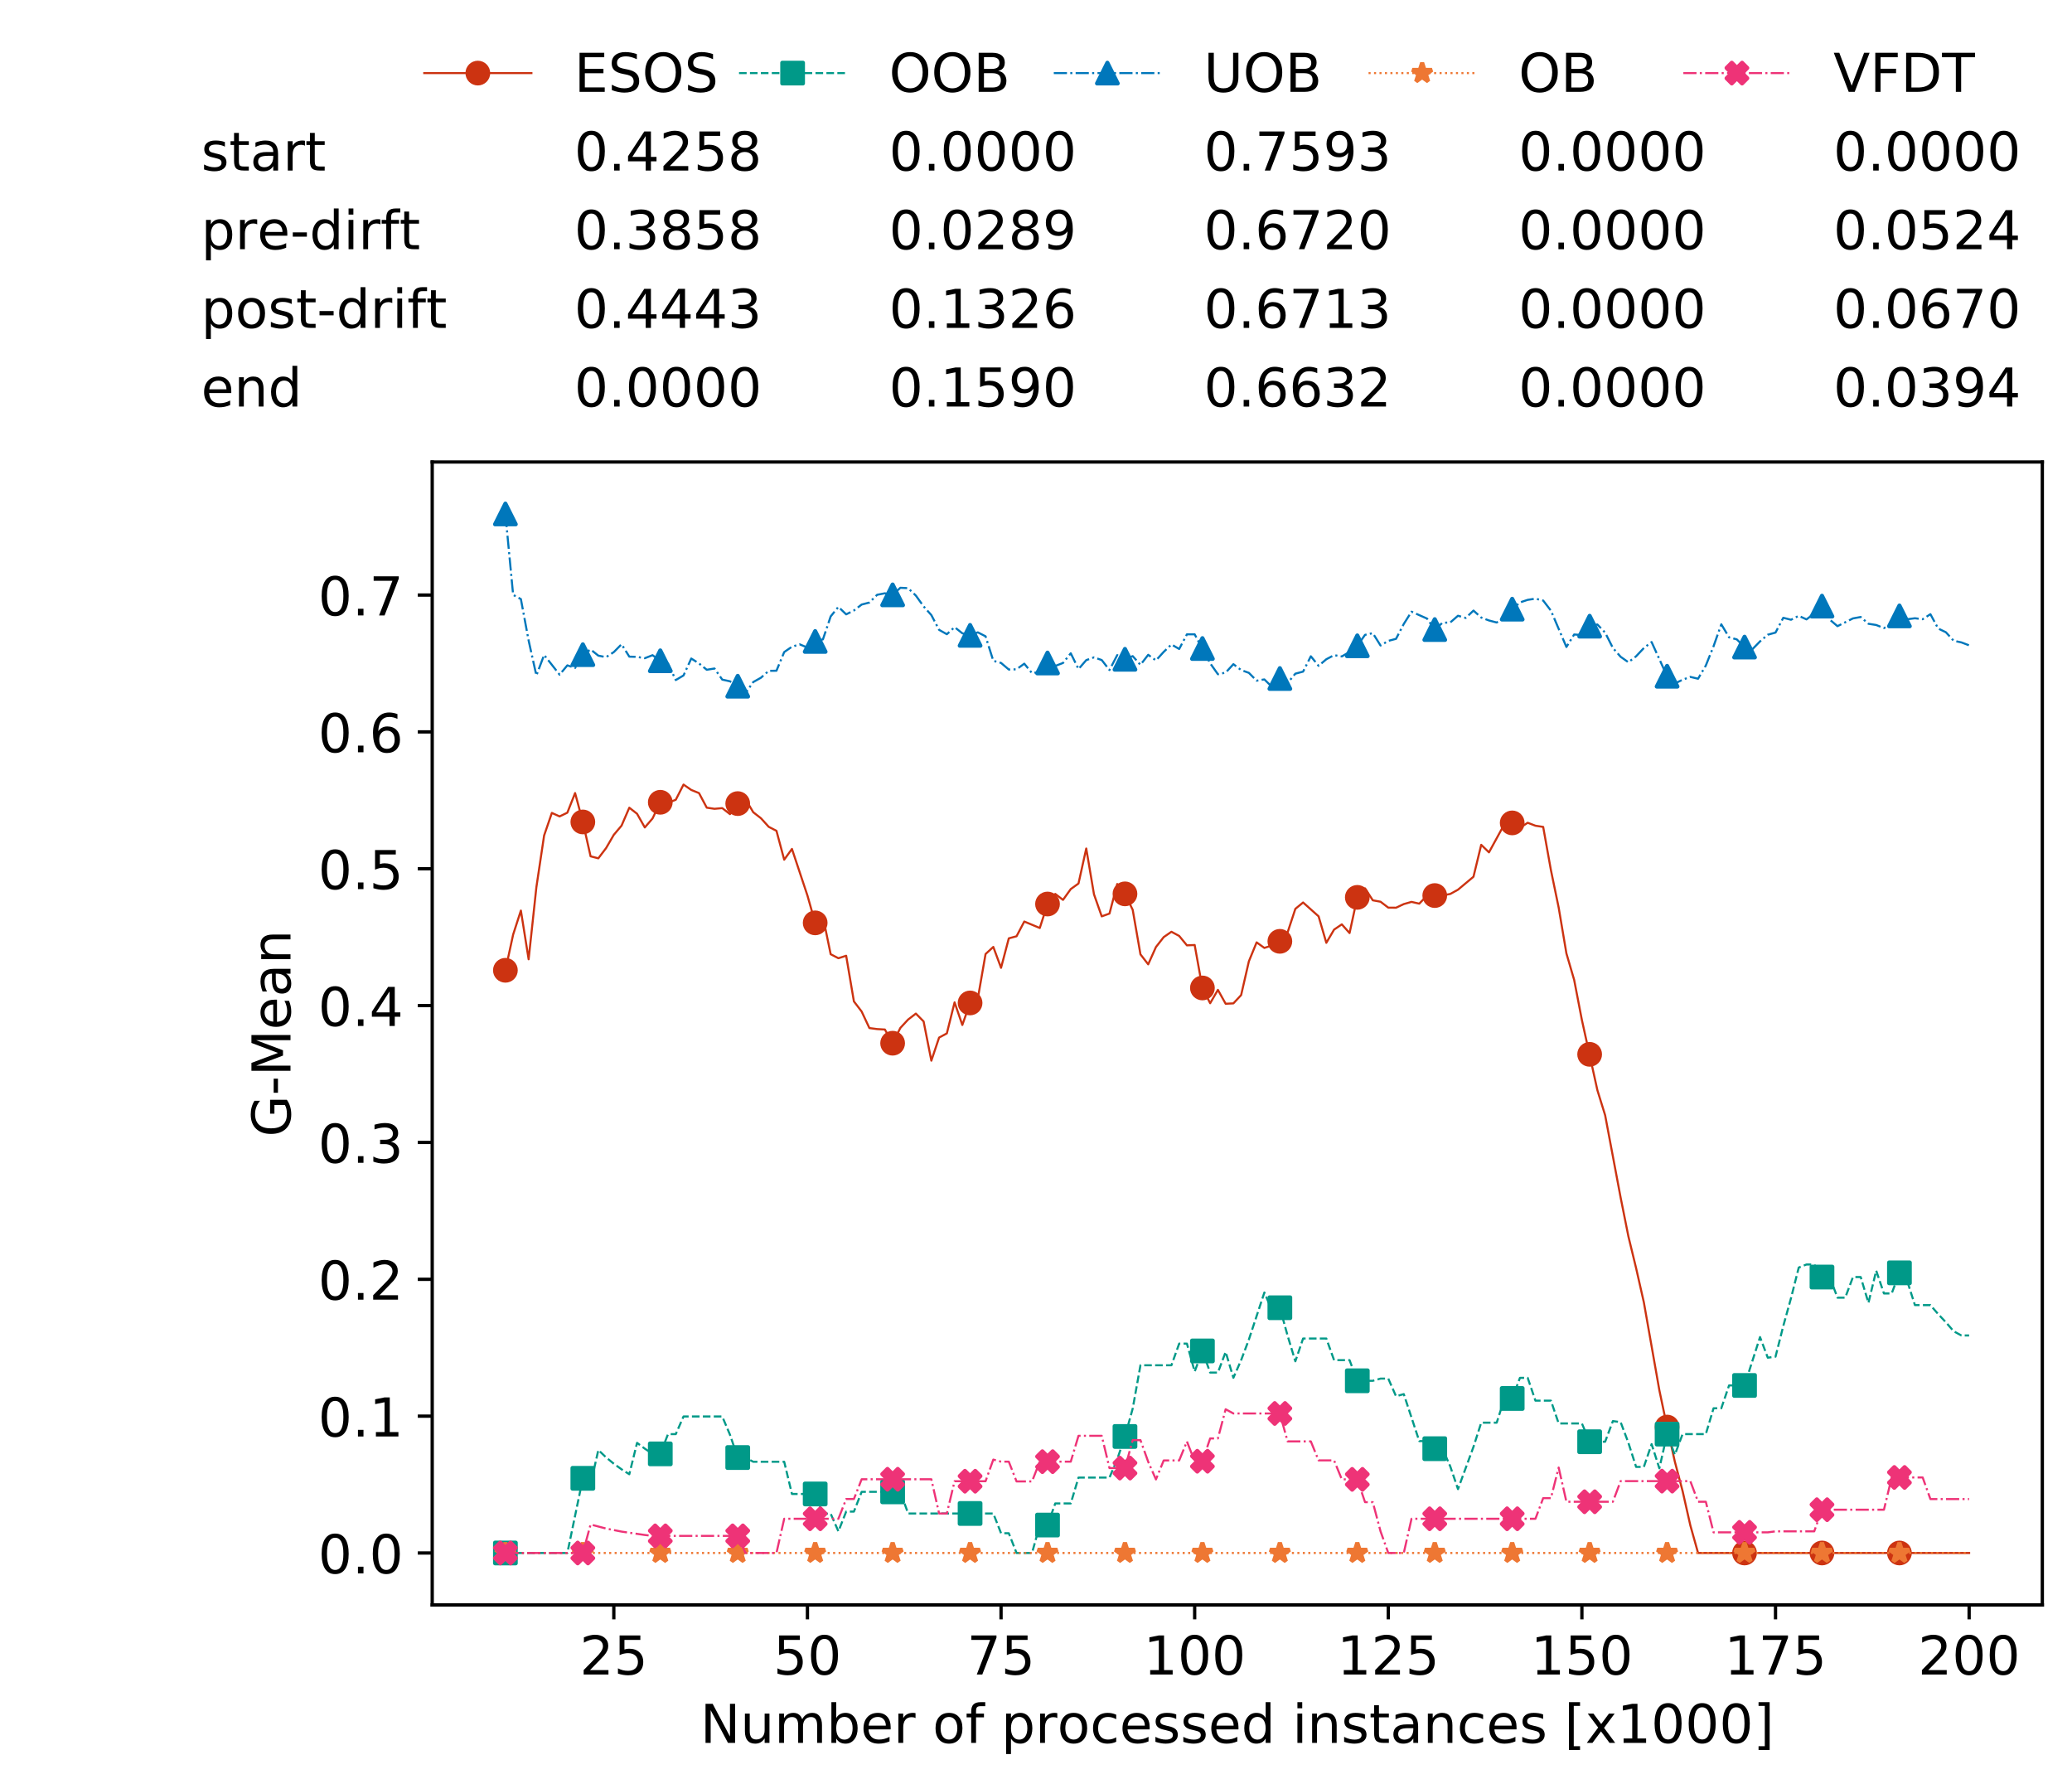 <?xml version="1.0" encoding="utf-8" standalone="no"?>
<!DOCTYPE svg PUBLIC "-//W3C//DTD SVG 1.1//EN"
  "http://www.w3.org/Graphics/SVG/1.1/DTD/svg11.dtd">
<!-- Created with matplotlib (https://matplotlib.org/) -->
<svg height="432.615pt" version="1.1" viewBox="0 0 502.65 432.615" width="502.65pt" xmlns="http://www.w3.org/2000/svg" xmlns:xlink="http://www.w3.org/1999/xlink">
 <defs>
  <style type="text/css">
*{stroke-linecap:butt;stroke-linejoin:round;white-space:pre;}
  </style>
 </defs>
 <g id="figure_1">
  <g id="patch_1">
   <path d="M 0 432.615 
L 502.65 432.615 
L 502.65 0 
L 0 0 
z
" style="fill:#ffffff;"/>
  </g>
  <g id="axes_1">
   <g id="patch_2">
    <path d="M 104.85 389.252 
L 495.45 389.252 
L 495.45 112.052 
L 104.85 112.052 
z
" style="fill:#ffffff;"/>
   </g>
   <g id="matplotlib.axis_1">
    <g id="xtick_1">
     <g id="line2d_1">
      <defs>
       <path d="M 0 0 
L 0 3.5 
" id="m8386495959" style="stroke:#000000;stroke-width:0.8;"/>
      </defs>
      <g>
       <use style="stroke:#000000;stroke-width:0.8;" x="148.908" xlink:href="#m8386495959" y="389.252"/>
      </g>
     </g>
     <g id="text_1">
      <!-- 25 -->
      <defs>
       <path d="M 19.188 8.297 
L 53.609 8.297 
L 53.609 0 
L 7.328 0 
L 7.328 8.297 
Q 12.938 14.109 22.625 23.891 
Q 32.328 33.688 34.812 36.531 
Q 39.547 41.844 41.422 45.531 
Q 43.312 49.219 43.312 52.781 
Q 43.312 58.594 39.234 62.25 
Q 35.156 65.922 28.609 65.922 
Q 23.969 65.922 18.812 64.312 
Q 13.672 62.703 7.812 59.422 
L 7.812 69.391 
Q 13.766 71.781 18.938 73 
Q 24.125 74.219 28.422 74.219 
Q 39.75 74.219 46.484 68.547 
Q 53.219 62.891 53.219 53.422 
Q 53.219 48.922 51.531 44.891 
Q 49.859 40.875 45.406 35.406 
Q 44.188 33.984 37.641 27.219 
Q 31.109 20.453 19.188 8.297 
z
" id="DejaVuSans-50"/>
       <path d="M 10.797 72.906 
L 49.516 72.906 
L 49.516 64.594 
L 19.828 64.594 
L 19.828 46.734 
Q 21.969 47.469 24.109 47.828 
Q 26.266 48.188 28.422 48.188 
Q 40.625 48.188 47.75 41.5 
Q 54.891 34.812 54.891 23.391 
Q 54.891 11.625 47.562 5.094 
Q 40.234 -1.422 26.906 -1.422 
Q 22.312 -1.422 17.547 -0.641 
Q 12.797 0.141 7.719 1.703 
L 7.719 11.625 
Q 12.109 9.234 16.797 8.062 
Q 21.484 6.891 26.703 6.891 
Q 35.156 6.891 40.078 11.328 
Q 45.016 15.766 45.016 23.391 
Q 45.016 31 40.078 35.438 
Q 35.156 39.891 26.703 39.891 
Q 22.75 39.891 18.812 39.016 
Q 14.891 38.141 10.797 36.281 
z
" id="DejaVuSans-53"/>
      </defs>
      <g transform="translate(140.636 406.13)scale(0.13 -0.13)">
       <use xlink:href="#DejaVuSans-50"/>
       <use x="63.623" xlink:href="#DejaVuSans-53"/>
      </g>
     </g>
    </g>
    <g id="xtick_2">
     <g id="line2d_2">
      <g>
       <use style="stroke:#000000;stroke-width:0.8;" x="195.877" xlink:href="#m8386495959" y="389.252"/>
      </g>
     </g>
     <g id="text_2">
      <!-- 50 -->
      <defs>
       <path d="M 31.781 66.406 
Q 24.172 66.406 20.328 58.906 
Q 16.5 51.422 16.5 36.375 
Q 16.5 21.391 20.328 13.891 
Q 24.172 6.391 31.781 6.391 
Q 39.453 6.391 43.281 13.891 
Q 47.125 21.391 47.125 36.375 
Q 47.125 51.422 43.281 58.906 
Q 39.453 66.406 31.781 66.406 
z
M 31.781 74.219 
Q 44.047 74.219 50.516 64.516 
Q 56.984 54.828 56.984 36.375 
Q 56.984 17.969 50.516 8.266 
Q 44.047 -1.422 31.781 -1.422 
Q 19.531 -1.422 13.062 8.266 
Q 6.594 17.969 6.594 36.375 
Q 6.594 54.828 13.062 64.516 
Q 19.531 74.219 31.781 74.219 
z
" id="DejaVuSans-48"/>
      </defs>
      <g transform="translate(187.606 406.13)scale(0.13 -0.13)">
       <use xlink:href="#DejaVuSans-53"/>
       <use x="63.623" xlink:href="#DejaVuSans-48"/>
      </g>
     </g>
    </g>
    <g id="xtick_3">
     <g id="line2d_3">
      <g>
       <use style="stroke:#000000;stroke-width:0.8;" x="242.847" xlink:href="#m8386495959" y="389.252"/>
      </g>
     </g>
     <g id="text_3">
      <!-- 75 -->
      <defs>
       <path d="M 8.203 72.906 
L 55.078 72.906 
L 55.078 68.703 
L 28.609 0 
L 18.312 0 
L 43.219 64.594 
L 8.203 64.594 
z
" id="DejaVuSans-55"/>
      </defs>
      <g transform="translate(234.576 406.13)scale(0.13 -0.13)">
       <use xlink:href="#DejaVuSans-55"/>
       <use x="63.623" xlink:href="#DejaVuSans-53"/>
      </g>
     </g>
    </g>
    <g id="xtick_4">
     <g id="line2d_4">
      <g>
       <use style="stroke:#000000;stroke-width:0.8;" x="289.817" xlink:href="#m8386495959" y="389.252"/>
      </g>
     </g>
     <g id="text_4">
      <!-- 100 -->
      <defs>
       <path d="M 12.406 8.297 
L 28.516 8.297 
L 28.516 63.922 
L 10.984 60.406 
L 10.984 69.391 
L 28.422 72.906 
L 38.281 72.906 
L 38.281 8.297 
L 54.391 8.297 
L 54.391 0 
L 12.406 0 
z
" id="DejaVuSans-49"/>
      </defs>
      <g transform="translate(277.41 406.13)scale(0.13 -0.13)">
       <use xlink:href="#DejaVuSans-49"/>
       <use x="63.623" xlink:href="#DejaVuSans-48"/>
       <use x="127.246" xlink:href="#DejaVuSans-48"/>
      </g>
     </g>
    </g>
    <g id="xtick_5">
     <g id="line2d_5">
      <g>
       <use style="stroke:#000000;stroke-width:0.8;" x="336.786" xlink:href="#m8386495959" y="389.252"/>
      </g>
     </g>
     <g id="text_5">
      <!-- 125 -->
      <g transform="translate(324.379 406.13)scale(0.13 -0.13)">
       <use xlink:href="#DejaVuSans-49"/>
       <use x="63.623" xlink:href="#DejaVuSans-50"/>
       <use x="127.246" xlink:href="#DejaVuSans-53"/>
      </g>
     </g>
    </g>
    <g id="xtick_6">
     <g id="line2d_6">
      <g>
       <use style="stroke:#000000;stroke-width:0.8;" x="383.756" xlink:href="#m8386495959" y="389.252"/>
      </g>
     </g>
     <g id="text_6">
      <!-- 150 -->
      <g transform="translate(371.349 406.13)scale(0.13 -0.13)">
       <use xlink:href="#DejaVuSans-49"/>
       <use x="63.623" xlink:href="#DejaVuSans-53"/>
       <use x="127.246" xlink:href="#DejaVuSans-48"/>
      </g>
     </g>
    </g>
    <g id="xtick_7">
     <g id="line2d_7">
      <g>
       <use style="stroke:#000000;stroke-width:0.8;" x="430.726" xlink:href="#m8386495959" y="389.252"/>
      </g>
     </g>
     <g id="text_7">
      <!-- 175 -->
      <g transform="translate(418.319 406.13)scale(0.13 -0.13)">
       <use xlink:href="#DejaVuSans-49"/>
       <use x="63.623" xlink:href="#DejaVuSans-55"/>
       <use x="127.246" xlink:href="#DejaVuSans-53"/>
      </g>
     </g>
    </g>
    <g id="xtick_8">
     <g id="line2d_8">
      <g>
       <use style="stroke:#000000;stroke-width:0.8;" x="477.695" xlink:href="#m8386495959" y="389.252"/>
      </g>
     </g>
     <g id="text_8">
      <!-- 200 -->
      <g transform="translate(465.289 406.13)scale(0.13 -0.13)">
       <use xlink:href="#DejaVuSans-50"/>
       <use x="63.623" xlink:href="#DejaVuSans-48"/>
       <use x="127.246" xlink:href="#DejaVuSans-48"/>
      </g>
     </g>
    </g>
    <g id="text_9">
     <!-- Number of processed instances [x1000] -->
     <defs>
      <path d="M 9.812 72.906 
L 23.094 72.906 
L 55.422 11.922 
L 55.422 72.906 
L 64.984 72.906 
L 64.984 0 
L 51.703 0 
L 19.391 60.984 
L 19.391 0 
L 9.812 0 
z
" id="DejaVuSans-78"/>
      <path d="M 8.5 21.578 
L 8.5 54.688 
L 17.484 54.688 
L 17.484 21.922 
Q 17.484 14.156 20.5 10.266 
Q 23.531 6.391 29.594 6.391 
Q 36.859 6.391 41.078 11.031 
Q 45.312 15.672 45.312 23.688 
L 45.312 54.688 
L 54.297 54.688 
L 54.297 0 
L 45.312 0 
L 45.312 8.406 
Q 42.047 3.422 37.719 1 
Q 33.406 -1.422 27.688 -1.422 
Q 18.266 -1.422 13.375 4.438 
Q 8.5 10.297 8.5 21.578 
z
M 31.109 56 
z
" id="DejaVuSans-117"/>
      <path d="M 52 44.188 
Q 55.375 50.25 60.062 53.125 
Q 64.75 56 71.094 56 
Q 79.641 56 84.281 50.016 
Q 88.922 44.047 88.922 33.016 
L 88.922 0 
L 79.891 0 
L 79.891 32.719 
Q 79.891 40.578 77.094 44.375 
Q 74.312 48.188 68.609 48.188 
Q 61.625 48.188 57.562 43.547 
Q 53.516 38.922 53.516 30.906 
L 53.516 0 
L 44.484 0 
L 44.484 32.719 
Q 44.484 40.625 41.703 44.406 
Q 38.922 48.188 33.109 48.188 
Q 26.219 48.188 22.156 43.531 
Q 18.109 38.875 18.109 30.906 
L 18.109 0 
L 9.078 0 
L 9.078 54.688 
L 18.109 54.688 
L 18.109 46.188 
Q 21.188 51.219 25.484 53.609 
Q 29.781 56 35.688 56 
Q 41.656 56 45.828 52.969 
Q 50 49.953 52 44.188 
z
" id="DejaVuSans-109"/>
      <path d="M 48.688 27.297 
Q 48.688 37.203 44.609 42.844 
Q 40.531 48.484 33.406 48.484 
Q 26.266 48.484 22.188 42.844 
Q 18.109 37.203 18.109 27.297 
Q 18.109 17.391 22.188 11.75 
Q 26.266 6.109 33.406 6.109 
Q 40.531 6.109 44.609 11.75 
Q 48.688 17.391 48.688 27.297 
z
M 18.109 46.391 
Q 20.953 51.266 25.266 53.625 
Q 29.594 56 35.594 56 
Q 45.562 56 51.781 48.094 
Q 58.016 40.188 58.016 27.297 
Q 58.016 14.406 51.781 6.484 
Q 45.562 -1.422 35.594 -1.422 
Q 29.594 -1.422 25.266 0.953 
Q 20.953 3.328 18.109 8.203 
L 18.109 0 
L 9.078 0 
L 9.078 75.984 
L 18.109 75.984 
z
" id="DejaVuSans-98"/>
      <path d="M 56.203 29.594 
L 56.203 25.203 
L 14.891 25.203 
Q 15.484 15.922 20.484 11.062 
Q 25.484 6.203 34.422 6.203 
Q 39.594 6.203 44.453 7.469 
Q 49.312 8.734 54.109 11.281 
L 54.109 2.781 
Q 49.266 0.734 44.188 -0.344 
Q 39.109 -1.422 33.891 -1.422 
Q 20.797 -1.422 13.156 6.188 
Q 5.516 13.812 5.516 26.812 
Q 5.516 40.234 12.766 48.109 
Q 20.016 56 32.328 56 
Q 43.359 56 49.781 48.891 
Q 56.203 41.797 56.203 29.594 
z
M 47.219 32.234 
Q 47.125 39.594 43.094 43.984 
Q 39.062 48.391 32.422 48.391 
Q 24.906 48.391 20.391 44.141 
Q 15.875 39.891 15.188 32.172 
z
" id="DejaVuSans-101"/>
      <path d="M 41.109 46.297 
Q 39.594 47.172 37.812 47.578 
Q 36.031 48 33.891 48 
Q 26.266 48 22.188 43.047 
Q 18.109 38.094 18.109 28.812 
L 18.109 0 
L 9.078 0 
L 9.078 54.688 
L 18.109 54.688 
L 18.109 46.188 
Q 20.953 51.172 25.484 53.578 
Q 30.031 56 36.531 56 
Q 37.453 56 38.578 55.875 
Q 39.703 55.766 41.062 55.516 
z
" id="DejaVuSans-114"/>
      <path id="DejaVuSans-32"/>
      <path d="M 30.609 48.391 
Q 23.391 48.391 19.188 42.75 
Q 14.984 37.109 14.984 27.297 
Q 14.984 17.484 19.156 11.844 
Q 23.344 6.203 30.609 6.203 
Q 37.797 6.203 41.984 11.859 
Q 46.188 17.531 46.188 27.297 
Q 46.188 37.016 41.984 42.703 
Q 37.797 48.391 30.609 48.391 
z
M 30.609 56 
Q 42.328 56 49.016 48.375 
Q 55.719 40.766 55.719 27.297 
Q 55.719 13.875 49.016 6.219 
Q 42.328 -1.422 30.609 -1.422 
Q 18.844 -1.422 12.172 6.219 
Q 5.516 13.875 5.516 27.297 
Q 5.516 40.766 12.172 48.375 
Q 18.844 56 30.609 56 
z
" id="DejaVuSans-111"/>
      <path d="M 37.109 75.984 
L 37.109 68.5 
L 28.516 68.5 
Q 23.688 68.5 21.797 66.547 
Q 19.922 64.594 19.922 59.516 
L 19.922 54.688 
L 34.719 54.688 
L 34.719 47.703 
L 19.922 47.703 
L 19.922 0 
L 10.891 0 
L 10.891 47.703 
L 2.297 47.703 
L 2.297 54.688 
L 10.891 54.688 
L 10.891 58.5 
Q 10.891 67.625 15.141 71.797 
Q 19.391 75.984 28.609 75.984 
z
" id="DejaVuSans-102"/>
      <path d="M 18.109 8.203 
L 18.109 -20.797 
L 9.078 -20.797 
L 9.078 54.688 
L 18.109 54.688 
L 18.109 46.391 
Q 20.953 51.266 25.266 53.625 
Q 29.594 56 35.594 56 
Q 45.562 56 51.781 48.094 
Q 58.016 40.188 58.016 27.297 
Q 58.016 14.406 51.781 6.484 
Q 45.562 -1.422 35.594 -1.422 
Q 29.594 -1.422 25.266 0.953 
Q 20.953 3.328 18.109 8.203 
z
M 48.688 27.297 
Q 48.688 37.203 44.609 42.844 
Q 40.531 48.484 33.406 48.484 
Q 26.266 48.484 22.188 42.844 
Q 18.109 37.203 18.109 27.297 
Q 18.109 17.391 22.188 11.75 
Q 26.266 6.109 33.406 6.109 
Q 40.531 6.109 44.609 11.75 
Q 48.688 17.391 48.688 27.297 
z
" id="DejaVuSans-112"/>
      <path d="M 48.781 52.594 
L 48.781 44.188 
Q 44.969 46.297 41.141 47.344 
Q 37.312 48.391 33.406 48.391 
Q 24.656 48.391 19.812 42.844 
Q 14.984 37.312 14.984 27.297 
Q 14.984 17.281 19.812 11.734 
Q 24.656 6.203 33.406 6.203 
Q 37.312 6.203 41.141 7.25 
Q 44.969 8.297 48.781 10.406 
L 48.781 2.094 
Q 45.016 0.344 40.984 -0.531 
Q 36.969 -1.422 32.422 -1.422 
Q 20.062 -1.422 12.781 6.344 
Q 5.516 14.109 5.516 27.297 
Q 5.516 40.672 12.859 48.328 
Q 20.219 56 33.016 56 
Q 37.156 56 41.109 55.141 
Q 45.062 54.297 48.781 52.594 
z
" id="DejaVuSans-99"/>
      <path d="M 44.281 53.078 
L 44.281 44.578 
Q 40.484 46.531 36.375 47.5 
Q 32.281 48.484 27.875 48.484 
Q 21.188 48.484 17.844 46.438 
Q 14.5 44.391 14.5 40.281 
Q 14.5 37.156 16.891 35.375 
Q 19.281 33.594 26.516 31.984 
L 29.594 31.297 
Q 39.156 29.25 43.188 25.516 
Q 47.219 21.781 47.219 15.094 
Q 47.219 7.469 41.188 3.016 
Q 35.156 -1.422 24.609 -1.422 
Q 20.219 -1.422 15.453 -0.562 
Q 10.688 0.297 5.422 2 
L 5.422 11.281 
Q 10.406 8.688 15.234 7.391 
Q 20.062 6.109 24.812 6.109 
Q 31.156 6.109 34.562 8.281 
Q 37.984 10.453 37.984 14.406 
Q 37.984 18.062 35.516 20.016 
Q 33.062 21.969 24.703 23.781 
L 21.578 24.516 
Q 13.234 26.266 9.516 29.906 
Q 5.812 33.547 5.812 39.891 
Q 5.812 47.609 11.281 51.797 
Q 16.75 56 26.812 56 
Q 31.781 56 36.172 55.266 
Q 40.578 54.547 44.281 53.078 
z
" id="DejaVuSans-115"/>
      <path d="M 45.406 46.391 
L 45.406 75.984 
L 54.391 75.984 
L 54.391 0 
L 45.406 0 
L 45.406 8.203 
Q 42.578 3.328 38.25 0.953 
Q 33.938 -1.422 27.875 -1.422 
Q 17.969 -1.422 11.734 6.484 
Q 5.516 14.406 5.516 27.297 
Q 5.516 40.188 11.734 48.094 
Q 17.969 56 27.875 56 
Q 33.938 56 38.25 53.625 
Q 42.578 51.266 45.406 46.391 
z
M 14.797 27.297 
Q 14.797 17.391 18.875 11.75 
Q 22.953 6.109 30.078 6.109 
Q 37.203 6.109 41.297 11.75 
Q 45.406 17.391 45.406 27.297 
Q 45.406 37.203 41.297 42.844 
Q 37.203 48.484 30.078 48.484 
Q 22.953 48.484 18.875 42.844 
Q 14.797 37.203 14.797 27.297 
z
" id="DejaVuSans-100"/>
      <path d="M 9.422 54.688 
L 18.406 54.688 
L 18.406 0 
L 9.422 0 
z
M 9.422 75.984 
L 18.406 75.984 
L 18.406 64.594 
L 9.422 64.594 
z
" id="DejaVuSans-105"/>
      <path d="M 54.891 33.016 
L 54.891 0 
L 45.906 0 
L 45.906 32.719 
Q 45.906 40.484 42.875 44.328 
Q 39.844 48.188 33.797 48.188 
Q 26.516 48.188 22.312 43.547 
Q 18.109 38.922 18.109 30.906 
L 18.109 0 
L 9.078 0 
L 9.078 54.688 
L 18.109 54.688 
L 18.109 46.188 
Q 21.344 51.125 25.703 53.562 
Q 30.078 56 35.797 56 
Q 45.219 56 50.047 50.172 
Q 54.891 44.344 54.891 33.016 
z
" id="DejaVuSans-110"/>
      <path d="M 18.312 70.219 
L 18.312 54.688 
L 36.812 54.688 
L 36.812 47.703 
L 18.312 47.703 
L 18.312 18.016 
Q 18.312 11.328 20.141 9.422 
Q 21.969 7.516 27.594 7.516 
L 36.812 7.516 
L 36.812 0 
L 27.594 0 
Q 17.188 0 13.234 3.875 
Q 9.281 7.766 9.281 18.016 
L 9.281 47.703 
L 2.688 47.703 
L 2.688 54.688 
L 9.281 54.688 
L 9.281 70.219 
z
" id="DejaVuSans-116"/>
      <path d="M 34.281 27.484 
Q 23.391 27.484 19.188 25 
Q 14.984 22.516 14.984 16.5 
Q 14.984 11.719 18.141 8.906 
Q 21.297 6.109 26.703 6.109 
Q 34.188 6.109 38.703 11.406 
Q 43.219 16.703 43.219 25.484 
L 43.219 27.484 
z
M 52.203 31.203 
L 52.203 0 
L 43.219 0 
L 43.219 8.297 
Q 40.141 3.328 35.547 0.953 
Q 30.953 -1.422 24.312 -1.422 
Q 15.922 -1.422 10.953 3.297 
Q 6 8.016 6 15.922 
Q 6 25.141 12.172 29.828 
Q 18.359 34.516 30.609 34.516 
L 43.219 34.516 
L 43.219 35.406 
Q 43.219 41.609 39.141 45 
Q 35.062 48.391 27.688 48.391 
Q 23 48.391 18.547 47.266 
Q 14.109 46.141 10.016 43.891 
L 10.016 52.203 
Q 14.938 54.109 19.578 55.047 
Q 24.219 56 28.609 56 
Q 40.484 56 46.344 49.844 
Q 52.203 43.703 52.203 31.203 
z
" id="DejaVuSans-97"/>
      <path d="M 8.594 75.984 
L 29.297 75.984 
L 29.297 69 
L 17.578 69 
L 17.578 -6.203 
L 29.297 -6.203 
L 29.297 -13.188 
L 8.594 -13.188 
z
" id="DejaVuSans-91"/>
      <path d="M 54.891 54.688 
L 35.109 28.078 
L 55.906 0 
L 45.312 0 
L 29.391 21.484 
L 13.484 0 
L 2.875 0 
L 24.125 28.609 
L 4.688 54.688 
L 15.281 54.688 
L 29.781 35.203 
L 44.281 54.688 
z
" id="DejaVuSans-120"/>
      <path d="M 30.422 75.984 
L 30.422 -13.188 
L 9.719 -13.188 
L 9.719 -6.203 
L 21.391 -6.203 
L 21.391 69 
L 9.719 69 
L 9.719 75.984 
z
" id="DejaVuSans-93"/>
     </defs>
     <g transform="translate(169.881 422.711)scale(0.13 -0.13)">
      <use xlink:href="#DejaVuSans-78"/>
      <use x="74.805" xlink:href="#DejaVuSans-117"/>
      <use x="138.184" xlink:href="#DejaVuSans-109"/>
      <use x="235.596" xlink:href="#DejaVuSans-98"/>
      <use x="299.072" xlink:href="#DejaVuSans-101"/>
      <use x="360.596" xlink:href="#DejaVuSans-114"/>
      <use x="401.709" xlink:href="#DejaVuSans-32"/>
      <use x="433.496" xlink:href="#DejaVuSans-111"/>
      <use x="494.678" xlink:href="#DejaVuSans-102"/>
      <use x="529.883" xlink:href="#DejaVuSans-32"/>
      <use x="561.67" xlink:href="#DejaVuSans-112"/>
      <use x="625.146" xlink:href="#DejaVuSans-114"/>
      <use x="666.229" xlink:href="#DejaVuSans-111"/>
      <use x="727.41" xlink:href="#DejaVuSans-99"/>
      <use x="782.391" xlink:href="#DejaVuSans-101"/>
      <use x="843.914" xlink:href="#DejaVuSans-115"/>
      <use x="896.014" xlink:href="#DejaVuSans-115"/>
      <use x="948.113" xlink:href="#DejaVuSans-101"/>
      <use x="1009.637" xlink:href="#DejaVuSans-100"/>
      <use x="1073.113" xlink:href="#DejaVuSans-32"/>
      <use x="1104.9" xlink:href="#DejaVuSans-105"/>
      <use x="1132.684" xlink:href="#DejaVuSans-110"/>
      <use x="1196.062" xlink:href="#DejaVuSans-115"/>
      <use x="1248.162" xlink:href="#DejaVuSans-116"/>
      <use x="1287.371" xlink:href="#DejaVuSans-97"/>
      <use x="1348.65" xlink:href="#DejaVuSans-110"/>
      <use x="1412.029" xlink:href="#DejaVuSans-99"/>
      <use x="1467.01" xlink:href="#DejaVuSans-101"/>
      <use x="1528.533" xlink:href="#DejaVuSans-115"/>
      <use x="1580.633" xlink:href="#DejaVuSans-32"/>
      <use x="1612.42" xlink:href="#DejaVuSans-91"/>
      <use x="1651.434" xlink:href="#DejaVuSans-120"/>
      <use x="1710.613" xlink:href="#DejaVuSans-49"/>
      <use x="1774.236" xlink:href="#DejaVuSans-48"/>
      <use x="1837.859" xlink:href="#DejaVuSans-48"/>
      <use x="1901.482" xlink:href="#DejaVuSans-48"/>
      <use x="1965.105" xlink:href="#DejaVuSans-93"/>
     </g>
    </g>
   </g>
   <g id="matplotlib.axis_2">
    <g id="ytick_1">
     <g id="line2d_9">
      <defs>
       <path d="M 0 0 
L -3.5 0 
" id="m214d8c6953" style="stroke:#000000;stroke-width:0.8;"/>
      </defs>
      <g>
       <use style="stroke:#000000;stroke-width:0.8;" x="104.85" xlink:href="#m214d8c6953" y="376.652"/>
      </g>
     </g>
     <g id="text_10">
      <!-- 0.0 -->
      <defs>
       <path d="M 10.688 12.406 
L 21 12.406 
L 21 0 
L 10.688 0 
z
" id="DejaVuSans-46"/>
      </defs>
      <g transform="translate(77.176 381.591)scale(0.13 -0.13)">
       <use xlink:href="#DejaVuSans-48"/>
       <use x="63.623" xlink:href="#DejaVuSans-46"/>
       <use x="95.41" xlink:href="#DejaVuSans-48"/>
      </g>
     </g>
    </g>
    <g id="ytick_2">
     <g id="line2d_10">
      <g>
       <use style="stroke:#000000;stroke-width:0.8;" x="104.85" xlink:href="#m214d8c6953" y="343.462"/>
      </g>
     </g>
     <g id="text_11">
      <!-- 0.1 -->
      <g transform="translate(77.176 348.401)scale(0.13 -0.13)">
       <use xlink:href="#DejaVuSans-48"/>
       <use x="63.623" xlink:href="#DejaVuSans-46"/>
       <use x="95.41" xlink:href="#DejaVuSans-49"/>
      </g>
     </g>
    </g>
    <g id="ytick_3">
     <g id="line2d_11">
      <g>
       <use style="stroke:#000000;stroke-width:0.8;" x="104.85" xlink:href="#m214d8c6953" y="310.272"/>
      </g>
     </g>
     <g id="text_12">
      <!-- 0.2 -->
      <g transform="translate(77.176 315.211)scale(0.13 -0.13)">
       <use xlink:href="#DejaVuSans-48"/>
       <use x="63.623" xlink:href="#DejaVuSans-46"/>
       <use x="95.41" xlink:href="#DejaVuSans-50"/>
      </g>
     </g>
    </g>
    <g id="ytick_4">
     <g id="line2d_12">
      <g>
       <use style="stroke:#000000;stroke-width:0.8;" x="104.85" xlink:href="#m214d8c6953" y="277.082"/>
      </g>
     </g>
     <g id="text_13">
      <!-- 0.3 -->
      <defs>
       <path d="M 40.578 39.312 
Q 47.656 37.797 51.625 33 
Q 55.609 28.219 55.609 21.188 
Q 55.609 10.406 48.188 4.484 
Q 40.766 -1.422 27.094 -1.422 
Q 22.516 -1.422 17.656 -0.516 
Q 12.797 0.391 7.625 2.203 
L 7.625 11.719 
Q 11.719 9.328 16.594 8.109 
Q 21.484 6.891 26.812 6.891 
Q 36.078 6.891 40.938 10.547 
Q 45.797 14.203 45.797 21.188 
Q 45.797 27.641 41.281 31.266 
Q 36.766 34.906 28.719 34.906 
L 20.219 34.906 
L 20.219 43.016 
L 29.109 43.016 
Q 36.375 43.016 40.234 45.922 
Q 44.094 48.828 44.094 54.297 
Q 44.094 59.906 40.109 62.906 
Q 36.141 65.922 28.719 65.922 
Q 24.656 65.922 20.016 65.031 
Q 15.375 64.156 9.812 62.312 
L 9.812 71.094 
Q 15.438 72.656 20.344 73.438 
Q 25.25 74.219 29.594 74.219 
Q 40.828 74.219 47.359 69.109 
Q 53.906 64.016 53.906 55.328 
Q 53.906 49.266 50.438 45.094 
Q 46.969 40.922 40.578 39.312 
z
" id="DejaVuSans-51"/>
      </defs>
      <g transform="translate(77.176 282.021)scale(0.13 -0.13)">
       <use xlink:href="#DejaVuSans-48"/>
       <use x="63.623" xlink:href="#DejaVuSans-46"/>
       <use x="95.41" xlink:href="#DejaVuSans-51"/>
      </g>
     </g>
    </g>
    <g id="ytick_5">
     <g id="line2d_13">
      <g>
       <use style="stroke:#000000;stroke-width:0.8;" x="104.85" xlink:href="#m214d8c6953" y="243.892"/>
      </g>
     </g>
     <g id="text_14">
      <!-- 0.4 -->
      <defs>
       <path d="M 37.797 64.312 
L 12.891 25.391 
L 37.797 25.391 
z
M 35.203 72.906 
L 47.609 72.906 
L 47.609 25.391 
L 58.016 25.391 
L 58.016 17.188 
L 47.609 17.188 
L 47.609 0 
L 37.797 0 
L 37.797 17.188 
L 4.891 17.188 
L 4.891 26.703 
z
" id="DejaVuSans-52"/>
      </defs>
      <g transform="translate(77.176 248.831)scale(0.13 -0.13)">
       <use xlink:href="#DejaVuSans-48"/>
       <use x="63.623" xlink:href="#DejaVuSans-46"/>
       <use x="95.41" xlink:href="#DejaVuSans-52"/>
      </g>
     </g>
    </g>
    <g id="ytick_6">
     <g id="line2d_14">
      <g>
       <use style="stroke:#000000;stroke-width:0.8;" x="104.85" xlink:href="#m214d8c6953" y="210.702"/>
      </g>
     </g>
     <g id="text_15">
      <!-- 0.5 -->
      <g transform="translate(77.176 215.641)scale(0.13 -0.13)">
       <use xlink:href="#DejaVuSans-48"/>
       <use x="63.623" xlink:href="#DejaVuSans-46"/>
       <use x="95.41" xlink:href="#DejaVuSans-53"/>
      </g>
     </g>
    </g>
    <g id="ytick_7">
     <g id="line2d_15">
      <g>
       <use style="stroke:#000000;stroke-width:0.8;" x="104.85" xlink:href="#m214d8c6953" y="177.512"/>
      </g>
     </g>
     <g id="text_16">
      <!-- 0.6 -->
      <defs>
       <path d="M 33.016 40.375 
Q 26.375 40.375 22.484 35.828 
Q 18.609 31.297 18.609 23.391 
Q 18.609 15.531 22.484 10.953 
Q 26.375 6.391 33.016 6.391 
Q 39.656 6.391 43.531 10.953 
Q 47.406 15.531 47.406 23.391 
Q 47.406 31.297 43.531 35.828 
Q 39.656 40.375 33.016 40.375 
z
M 52.594 71.297 
L 52.594 62.312 
Q 48.875 64.062 45.094 64.984 
Q 41.312 65.922 37.594 65.922 
Q 27.828 65.922 22.672 59.328 
Q 17.531 52.734 16.797 39.406 
Q 19.672 43.656 24.016 45.922 
Q 28.375 48.188 33.594 48.188 
Q 44.578 48.188 50.953 41.516 
Q 57.328 34.859 57.328 23.391 
Q 57.328 12.156 50.688 5.359 
Q 44.047 -1.422 33.016 -1.422 
Q 20.359 -1.422 13.672 8.266 
Q 6.984 17.969 6.984 36.375 
Q 6.984 53.656 15.188 63.938 
Q 23.391 74.219 37.203 74.219 
Q 40.922 74.219 44.703 73.484 
Q 48.484 72.75 52.594 71.297 
z
" id="DejaVuSans-54"/>
      </defs>
      <g transform="translate(77.176 182.451)scale(0.13 -0.13)">
       <use xlink:href="#DejaVuSans-48"/>
       <use x="63.623" xlink:href="#DejaVuSans-46"/>
       <use x="95.41" xlink:href="#DejaVuSans-54"/>
      </g>
     </g>
    </g>
    <g id="ytick_8">
     <g id="line2d_16">
      <g>
       <use style="stroke:#000000;stroke-width:0.8;" x="104.85" xlink:href="#m214d8c6953" y="144.322"/>
      </g>
     </g>
     <g id="text_17">
      <!-- 0.7 -->
      <g transform="translate(77.176 149.261)scale(0.13 -0.13)">
       <use xlink:href="#DejaVuSans-48"/>
       <use x="63.623" xlink:href="#DejaVuSans-46"/>
       <use x="95.41" xlink:href="#DejaVuSans-55"/>
      </g>
     </g>
    </g>
    <g id="text_18">
     <!-- G-Mean -->
     <defs>
      <path d="M 59.516 10.406 
L 59.516 29.984 
L 43.406 29.984 
L 43.406 38.094 
L 69.281 38.094 
L 69.281 6.781 
Q 63.578 2.734 56.688 0.656 
Q 49.812 -1.422 42 -1.422 
Q 24.906 -1.422 15.25 8.562 
Q 5.609 18.562 5.609 36.375 
Q 5.609 54.25 15.25 64.234 
Q 24.906 74.219 42 74.219 
Q 49.125 74.219 55.547 72.453 
Q 61.969 70.703 67.391 67.281 
L 67.391 56.781 
Q 61.922 61.422 55.766 63.766 
Q 49.609 66.109 42.828 66.109 
Q 29.438 66.109 22.719 58.641 
Q 16.016 51.172 16.016 36.375 
Q 16.016 21.625 22.719 14.156 
Q 29.438 6.688 42.828 6.688 
Q 48.047 6.688 52.141 7.594 
Q 56.25 8.5 59.516 10.406 
z
" id="DejaVuSans-71"/>
      <path d="M 4.891 31.391 
L 31.203 31.391 
L 31.203 23.391 
L 4.891 23.391 
z
" id="DejaVuSans-45"/>
      <path d="M 9.812 72.906 
L 24.516 72.906 
L 43.109 23.297 
L 61.812 72.906 
L 76.516 72.906 
L 76.516 0 
L 66.891 0 
L 66.891 64.016 
L 48.094 14.016 
L 38.188 14.016 
L 19.391 64.016 
L 19.391 0 
L 9.812 0 
z
" id="DejaVuSans-77"/>
     </defs>
     <g transform="translate(70.472 275.744)rotate(-90)scale(0.13 -0.13)">
      <use xlink:href="#DejaVuSans-71"/>
      <use x="77.49" xlink:href="#DejaVuSans-45"/>
      <use x="113.574" xlink:href="#DejaVuSans-77"/>
      <use x="199.854" xlink:href="#DejaVuSans-101"/>
      <use x="261.377" xlink:href="#DejaVuSans-97"/>
      <use x="322.656" xlink:href="#DejaVuSans-110"/>
     </g>
    </g>
   </g>
   <g id="line2d_17"/>
   <g id="line2d_18"/>
   <g id="line2d_19"/>
   <g id="line2d_20"/>
   <g id="line2d_21"/>
   <g id="line2d_22">
    <path clip-path="url(#p6bbf7244d9)" d="M 122.605 235.328 
L 124.483 226.665 
L 126.362 220.843 
L 128.241 232.656 
L 130.12 215.177 
L 131.998 202.633 
L 133.877 197.161 
L 135.756 198.009 
L 137.635 197.102 
L 139.514 192.345 
L 141.392 199.352 
L 143.271 207.685 
L 145.15 208.17 
L 147.029 205.695 
L 148.908 202.466 
L 150.786 200.242 
L 152.665 195.896 
L 154.544 197.365 
L 156.423 200.685 
L 158.302 198.507 
L 160.18 194.58 
L 162.059 194.713 
L 163.938 193.972 
L 165.817 190.287 
L 167.695 191.587 
L 169.574 192.352 
L 171.453 195.888 
L 173.332 196.163 
L 175.211 195.995 
L 177.089 197.455 
L 178.968 194.9 
L 180.847 193.829 
L 182.726 196.989 
L 184.605 198.456 
L 186.483 200.531 
L 188.362 201.502 
L 190.241 208.506 
L 192.12 205.896 
L 195.877 217.195 
L 197.756 223.825 
L 199.635 222.314 
L 201.514 231.428 
L 203.392 232.403 
L 205.271 231.801 
L 207.15 242.873 
L 209.029 245.331 
L 210.908 249.34 
L 212.786 249.586 
L 214.665 249.695 
L 216.544 253.014 
L 218.423 249.303 
L 220.302 247.275 
L 222.18 245.832 
L 224.059 247.733 
L 225.938 257.25 
L 227.817 251.647 
L 229.695 250.633 
L 231.574 243.104 
L 233.453 248.592 
L 235.332 243.249 
L 237.211 242.181 
L 239.089 231.387 
L 240.968 229.663 
L 242.847 234.732 
L 244.726 227.582 
L 246.605 227.075 
L 248.483 223.502 
L 252.241 225.071 
L 254.12 219.255 
L 255.998 216.807 
L 257.877 218.251 
L 259.756 215.631 
L 261.635 214.283 
L 263.514 205.791 
L 265.392 216.904 
L 267.271 222.247 
L 269.15 221.574 
L 271.029 214.399 
L 272.908 216.793 
L 274.786 220.668 
L 276.665 231.461 
L 278.544 233.884 
L 280.423 229.69 
L 282.302 227.284 
L 284.18 225.985 
L 286.059 226.996 
L 287.938 229.278 
L 289.817 229.199 
L 291.695 239.613 
L 293.574 243.319 
L 295.453 240.076 
L 297.332 243.444 
L 299.211 243.353 
L 301.089 241.339 
L 302.968 233.15 
L 304.847 228.556 
L 306.726 229.906 
L 308.605 229.285 
L 310.483 228.304 
L 312.362 226.136 
L 314.241 220.428 
L 316.12 218.884 
L 319.877 222.238 
L 321.756 228.667 
L 323.635 225.464 
L 325.514 224.188 
L 327.392 226.299 
L 329.271 217.642 
L 331.15 215.461 
L 333.029 218.356 
L 334.908 218.698 
L 336.786 220.133 
L 338.665 220.152 
L 340.544 219.271 
L 342.423 218.738 
L 344.302 219.168 
L 346.18 217.223 
L 349.938 217.175 
L 351.817 216.816 
L 353.695 215.783 
L 357.453 212.639 
L 359.332 204.896 
L 361.211 206.725 
L 364.968 199.865 
L 366.847 199.581 
L 368.726 200.77 
L 370.605 199.547 
L 372.483 200.264 
L 374.362 200.556 
L 376.241 211.044 
L 378.12 220.114 
L 379.998 231.237 
L 381.877 237.66 
L 383.756 247.401 
L 387.514 264.414 
L 389.392 270.481 
L 393.15 290.447 
L 395.029 299.839 
L 396.908 307.582 
L 398.786 315.868 
L 402.544 337.171 
L 404.423 346.112 
L 406.302 354.493 
L 408.18 361.62 
L 410.059 369.947 
L 411.938 376.652 
L 477.695 376.652 
L 477.695 376.652 
" style="fill:none;stroke:#cc3311;stroke-linecap:square;stroke-width:0.5;"/>
    <defs>
     <path d="M 0 2.5 
C 0.663 2.5 1.299 2.237 1.768 1.768 
C 2.237 1.299 2.5 0.663 2.5 0 
C 2.5 -0.663 2.237 -1.299 1.768 -1.768 
C 1.299 -2.237 0.663 -2.5 0 -2.5 
C -0.663 -2.5 -1.299 -2.237 -1.768 -1.768 
C -2.237 -1.299 -2.5 -0.663 -2.5 0 
C -2.5 0.663 -2.237 1.299 -1.768 1.768 
C -1.299 2.237 -0.663 2.5 0 2.5 
z
" id="me61d365725" style="stroke:#cc3311;"/>
    </defs>
    <g clip-path="url(#p6bbf7244d9)">
     <use style="fill:#cc3311;stroke:#cc3311;" x="122.605" xlink:href="#me61d365725" y="235.328"/>
     <use style="fill:#cc3311;stroke:#cc3311;" x="141.392" xlink:href="#me61d365725" y="199.352"/>
     <use style="fill:#cc3311;stroke:#cc3311;" x="160.18" xlink:href="#me61d365725" y="194.58"/>
     <use style="fill:#cc3311;stroke:#cc3311;" x="178.968" xlink:href="#me61d365725" y="194.9"/>
     <use style="fill:#cc3311;stroke:#cc3311;" x="197.756" xlink:href="#me61d365725" y="223.825"/>
     <use style="fill:#cc3311;stroke:#cc3311;" x="216.544" xlink:href="#me61d365725" y="253.014"/>
     <use style="fill:#cc3311;stroke:#cc3311;" x="235.332" xlink:href="#me61d365725" y="243.249"/>
     <use style="fill:#cc3311;stroke:#cc3311;" x="254.12" xlink:href="#me61d365725" y="219.255"/>
     <use style="fill:#cc3311;stroke:#cc3311;" x="272.908" xlink:href="#me61d365725" y="216.793"/>
     <use style="fill:#cc3311;stroke:#cc3311;" x="291.695" xlink:href="#me61d365725" y="239.613"/>
     <use style="fill:#cc3311;stroke:#cc3311;" x="310.483" xlink:href="#me61d365725" y="228.304"/>
     <use style="fill:#cc3311;stroke:#cc3311;" x="329.271" xlink:href="#me61d365725" y="217.642"/>
     <use style="fill:#cc3311;stroke:#cc3311;" x="348.059" xlink:href="#me61d365725" y="217.203"/>
     <use style="fill:#cc3311;stroke:#cc3311;" x="366.847" xlink:href="#me61d365725" y="199.581"/>
     <use style="fill:#cc3311;stroke:#cc3311;" x="385.635" xlink:href="#me61d365725" y="255.714"/>
     <use style="fill:#cc3311;stroke:#cc3311;" x="404.423" xlink:href="#me61d365725" y="346.112"/>
     <use style="fill:#cc3311;stroke:#cc3311;" x="423.211" xlink:href="#me61d365725" y="376.652"/>
     <use style="fill:#cc3311;stroke:#cc3311;" x="441.998" xlink:href="#me61d365725" y="376.652"/>
     <use style="fill:#cc3311;stroke:#cc3311;" x="460.786" xlink:href="#me61d365725" y="376.652"/>
    </g>
   </g>
   <g id="line2d_23"/>
   <g id="line2d_24"/>
   <g id="line2d_25"/>
   <g id="line2d_26"/>
   <g id="line2d_27">
    <path clip-path="url(#p6bbf7244d9)" d="M 122.605 376.652 
L 137.635 376.652 
L 141.392 358.54 
L 143.271 360.05 
L 145.15 351.677 
L 147.029 353.461 
L 148.908 355.007 
L 150.786 356.36 
L 152.665 357.553 
L 154.544 349.94 
L 156.423 351.346 
L 158.302 352.611 
L 160.18 352.611 
L 162.059 347.825 
L 163.938 347.825 
L 165.817 343.543 
L 175.211 343.543 
L 177.089 347.978 
L 178.968 353.504 
L 180.847 353.504 
L 182.726 354.528 
L 190.241 354.528 
L 192.12 362.336 
L 197.756 362.336 
L 199.635 367.121 
L 201.514 367.121 
L 203.392 371.404 
L 205.271 366.613 
L 207.15 366.613 
L 209.029 361.823 
L 218.423 361.823 
L 220.302 367.071 
L 240.968 367.071 
L 242.847 371.861 
L 244.726 371.861 
L 246.605 376.652 
L 250.362 376.652 
L 252.241 369.877 
L 254.12 369.877 
L 255.998 364.632 
L 259.756 364.632 
L 261.635 358.359 
L 269.15 358.359 
L 271.029 353.924 
L 272.908 348.393 
L 274.786 341.618 
L 276.665 331.122 
L 284.18 331.122 
L 286.059 325.874 
L 287.938 325.874 
L 289.817 332.649 
L 291.695 327.646 
L 293.574 332.891 
L 295.453 332.891 
L 297.332 327.89 
L 299.211 334.162 
L 301.089 329.877 
L 302.968 324.876 
L 306.726 313.477 
L 308.605 317.912 
L 310.483 317.172 
L 312.362 323.947 
L 314.241 330.16 
L 316.12 324.636 
L 321.756 324.636 
L 323.635 329.884 
L 327.392 329.884 
L 329.271 334.888 
L 333.029 334.888 
L 334.908 334.357 
L 336.786 334.357 
L 338.665 338.642 
L 340.544 338.117 
L 344.302 349.516 
L 346.18 349.516 
L 348.059 351.355 
L 349.938 351.355 
L 351.817 355.638 
L 353.695 361.161 
L 357.453 350.91 
L 359.332 345.045 
L 363.089 345.045 
L 364.968 339.178 
L 366.847 339.178 
L 368.726 334.177 
L 370.605 334.177 
L 372.483 339.709 
L 376.241 339.709 
L 378.12 345.235 
L 383.756 345.235 
L 385.635 349.668 
L 389.392 349.668 
L 391.271 344.664 
L 393.15 344.911 
L 395.029 349.915 
L 396.908 355.779 
L 398.786 355.779 
L 400.665 350.247 
L 402.544 356.114 
L 404.423 347.821 
L 406.302 352.822 
L 408.18 347.821 
L 413.817 347.821 
L 415.695 341.549 
L 417.574 341.549 
L 419.453 336.017 
L 423.211 336.017 
L 426.968 324.283 
L 428.847 329.286 
L 430.726 329.04 
L 432.605 321.618 
L 434.483 314.843 
L 436.362 307.422 
L 438.241 306.684 
L 440.12 306.684 
L 441.998 309.73 
L 443.877 309.73 
L 445.756 314.731 
L 447.635 314.731 
L 449.514 309.727 
L 451.392 309.727 
L 453.271 315.999 
L 455.15 308.176 
L 457.029 313.708 
L 458.908 313.708 
L 460.786 308.707 
L 462.665 310.665 
L 464.544 316.532 
L 468.302 316.535 
L 470.18 318.708 
L 472.059 320.698 
L 473.938 322.871 
L 475.817 323.895 
L 477.695 323.895 
L 477.695 323.895 
" style="fill:none;stroke:#009988;stroke-dasharray:1.85,0.8;stroke-dashoffset:0;stroke-width:0.5;"/>
    <defs>
     <path d="M -2.5 2.5 
L 2.5 2.5 
L 2.5 -2.5 
L -2.5 -2.5 
z
" id="md6dfb0ad3f" style="stroke:#009988;stroke-linejoin:miter;"/>
    </defs>
    <g clip-path="url(#p6bbf7244d9)">
     <use style="fill:#009988;stroke:#009988;stroke-linejoin:miter;" x="122.605" xlink:href="#md6dfb0ad3f" y="376.652"/>
     <use style="fill:#009988;stroke:#009988;stroke-linejoin:miter;" x="141.392" xlink:href="#md6dfb0ad3f" y="358.54"/>
     <use style="fill:#009988;stroke:#009988;stroke-linejoin:miter;" x="160.18" xlink:href="#md6dfb0ad3f" y="352.611"/>
     <use style="fill:#009988;stroke:#009988;stroke-linejoin:miter;" x="178.968" xlink:href="#md6dfb0ad3f" y="353.504"/>
     <use style="fill:#009988;stroke:#009988;stroke-linejoin:miter;" x="197.756" xlink:href="#md6dfb0ad3f" y="362.336"/>
     <use style="fill:#009988;stroke:#009988;stroke-linejoin:miter;" x="216.544" xlink:href="#md6dfb0ad3f" y="361.823"/>
     <use style="fill:#009988;stroke:#009988;stroke-linejoin:miter;" x="235.332" xlink:href="#md6dfb0ad3f" y="367.071"/>
     <use style="fill:#009988;stroke:#009988;stroke-linejoin:miter;" x="254.12" xlink:href="#md6dfb0ad3f" y="369.877"/>
     <use style="fill:#009988;stroke:#009988;stroke-linejoin:miter;" x="272.908" xlink:href="#md6dfb0ad3f" y="348.393"/>
     <use style="fill:#009988;stroke:#009988;stroke-linejoin:miter;" x="291.695" xlink:href="#md6dfb0ad3f" y="327.646"/>
     <use style="fill:#009988;stroke:#009988;stroke-linejoin:miter;" x="310.483" xlink:href="#md6dfb0ad3f" y="317.172"/>
     <use style="fill:#009988;stroke:#009988;stroke-linejoin:miter;" x="329.271" xlink:href="#md6dfb0ad3f" y="334.888"/>
     <use style="fill:#009988;stroke:#009988;stroke-linejoin:miter;" x="348.059" xlink:href="#md6dfb0ad3f" y="351.355"/>
     <use style="fill:#009988;stroke:#009988;stroke-linejoin:miter;" x="366.847" xlink:href="#md6dfb0ad3f" y="339.178"/>
     <use style="fill:#009988;stroke:#009988;stroke-linejoin:miter;" x="385.635" xlink:href="#md6dfb0ad3f" y="349.668"/>
     <use style="fill:#009988;stroke:#009988;stroke-linejoin:miter;" x="404.423" xlink:href="#md6dfb0ad3f" y="347.821"/>
     <use style="fill:#009988;stroke:#009988;stroke-linejoin:miter;" x="423.211" xlink:href="#md6dfb0ad3f" y="336.017"/>
     <use style="fill:#009988;stroke:#009988;stroke-linejoin:miter;" x="441.998" xlink:href="#md6dfb0ad3f" y="309.73"/>
     <use style="fill:#009988;stroke:#009988;stroke-linejoin:miter;" x="460.786" xlink:href="#md6dfb0ad3f" y="308.707"/>
    </g>
   </g>
   <g id="line2d_28"/>
   <g id="line2d_29"/>
   <g id="line2d_30"/>
   <g id="line2d_31"/>
   <g id="line2d_32">
    <path clip-path="url(#p6bbf7244d9)" d="M 122.605 124.652 
L 124.483 144.271 
L 126.362 145.3 
L 128.241 155.354 
L 130.12 163.829 
L 131.998 158.848 
L 135.756 163.632 
L 137.635 161.37 
L 139.514 162.001 
L 141.392 158.779 
L 143.271 157.513 
L 145.15 159.016 
L 147.029 159.384 
L 148.908 158.154 
L 150.786 156.253 
L 152.665 159.261 
L 154.544 159.315 
L 156.423 159.636 
L 158.302 158.907 
L 160.18 160.26 
L 162.059 160.956 
L 163.938 164.935 
L 165.817 163.82 
L 167.695 159.713 
L 169.574 160.908 
L 171.453 162.44 
L 173.332 162.136 
L 175.211 164.826 
L 177.089 165.243 
L 178.968 166.431 
L 180.847 168.111 
L 182.726 165.423 
L 184.605 164.367 
L 186.483 162.703 
L 188.362 162.676 
L 190.241 158.147 
L 192.12 156.857 
L 193.998 156.275 
L 195.877 157.056 
L 197.756 155.575 
L 199.635 155.07 
L 201.514 149.503 
L 203.392 147.184 
L 205.271 149.001 
L 207.15 148.065 
L 209.029 146.625 
L 210.908 146.135 
L 212.786 144.259 
L 214.665 143.894 
L 216.544 144.274 
L 218.423 142.559 
L 220.302 142.648 
L 222.18 144.448 
L 224.059 147.071 
L 225.938 149.18 
L 227.817 152.759 
L 229.695 153.818 
L 231.574 152.104 
L 233.453 153.599 
L 235.332 154.095 
L 237.211 153.365 
L 239.089 154.327 
L 240.968 160.271 
L 242.847 160.784 
L 244.726 162.381 
L 246.605 162.333 
L 248.483 160.965 
L 250.362 163.264 
L 252.241 162.954 
L 254.12 160.794 
L 255.998 161.514 
L 257.877 160.794 
L 259.756 158.44 
L 261.635 162.275 
L 263.514 160.104 
L 265.392 159.435 
L 267.271 160.082 
L 269.15 162.501 
L 271.029 158.891 
L 272.908 159.898 
L 274.786 159.132 
L 276.665 161.247 
L 278.544 158.815 
L 280.423 160.178 
L 282.302 158.108 
L 284.18 156.302 
L 286.059 157.4 
L 287.938 153.849 
L 289.817 153.848 
L 293.574 160.862 
L 295.453 163.521 
L 297.332 163.137 
L 299.211 161.086 
L 301.089 162.51 
L 302.968 163.19 
L 304.847 165.088 
L 306.726 164.782 
L 308.605 166.627 
L 310.483 164.561 
L 312.362 165.642 
L 314.241 163.388 
L 316.12 162.889 
L 317.998 159.168 
L 319.877 161.485 
L 321.756 159.89 
L 323.635 158.899 
L 325.514 159.21 
L 327.392 158.116 
L 329.271 156.626 
L 331.15 153.969 
L 333.029 153.562 
L 334.908 156.556 
L 336.786 155.435 
L 338.665 154.941 
L 340.544 151.334 
L 342.423 148.357 
L 346.18 150.023 
L 348.059 152.688 
L 349.938 151.043 
L 351.817 150.974 
L 353.695 149.341 
L 355.574 149.873 
L 357.453 148.087 
L 359.332 149.781 
L 361.211 150.484 
L 363.089 150.979 
L 364.968 149.763 
L 366.847 147.742 
L 368.726 146.109 
L 370.605 145.485 
L 372.483 145.197 
L 374.362 145.65 
L 376.241 148.097 
L 379.998 156.914 
L 381.877 153.886 
L 383.756 154.014 
L 385.635 151.869 
L 387.514 151.459 
L 389.392 153.433 
L 391.271 157.148 
L 393.15 159.292 
L 395.029 160.619 
L 396.908 159.17 
L 398.786 157.17 
L 400.665 155.721 
L 404.423 164.009 
L 406.302 165.77 
L 408.18 164.862 
L 410.059 164.17 
L 411.938 164.615 
L 413.817 161.416 
L 415.695 156.734 
L 417.574 151.414 
L 419.453 154.57 
L 421.332 155.076 
L 423.211 156.94 
L 425.089 157.488 
L 426.968 155.558 
L 428.847 153.942 
L 430.726 153.422 
L 432.605 149.835 
L 434.483 150.308 
L 436.362 149.36 
L 438.241 150.223 
L 440.12 148.791 
L 441.998 147.001 
L 443.877 150.267 
L 445.756 151.868 
L 449.514 149.985 
L 451.392 149.643 
L 453.271 151.287 
L 455.15 151.583 
L 457.029 152.337 
L 458.908 151.328 
L 460.786 149.375 
L 462.665 150.191 
L 464.544 149.948 
L 466.423 150.181 
L 468.302 148.965 
L 470.18 152.435 
L 472.059 153.344 
L 473.938 155.406 
L 475.817 155.804 
L 477.695 156.519 
L 477.695 156.519 
" style="fill:none;stroke:#0077bb;stroke-dasharray:3.2,0.8,0.5,0.8;stroke-dashoffset:0;stroke-width:0.5;"/>
    <defs>
     <path d="M 0 -2.5 
L -2.5 2.5 
L 2.5 2.5 
z
" id="mc9ccfa4e95" style="stroke:#0077bb;stroke-linejoin:miter;"/>
    </defs>
    <g clip-path="url(#p6bbf7244d9)">
     <use style="fill:#0077bb;stroke:#0077bb;stroke-linejoin:miter;" x="122.605" xlink:href="#mc9ccfa4e95" y="124.652"/>
     <use style="fill:#0077bb;stroke:#0077bb;stroke-linejoin:miter;" x="141.392" xlink:href="#mc9ccfa4e95" y="158.779"/>
     <use style="fill:#0077bb;stroke:#0077bb;stroke-linejoin:miter;" x="160.18" xlink:href="#mc9ccfa4e95" y="160.26"/>
     <use style="fill:#0077bb;stroke:#0077bb;stroke-linejoin:miter;" x="178.968" xlink:href="#mc9ccfa4e95" y="166.431"/>
     <use style="fill:#0077bb;stroke:#0077bb;stroke-linejoin:miter;" x="197.756" xlink:href="#mc9ccfa4e95" y="155.575"/>
     <use style="fill:#0077bb;stroke:#0077bb;stroke-linejoin:miter;" x="216.544" xlink:href="#mc9ccfa4e95" y="144.274"/>
     <use style="fill:#0077bb;stroke:#0077bb;stroke-linejoin:miter;" x="235.332" xlink:href="#mc9ccfa4e95" y="154.095"/>
     <use style="fill:#0077bb;stroke:#0077bb;stroke-linejoin:miter;" x="254.12" xlink:href="#mc9ccfa4e95" y="160.794"/>
     <use style="fill:#0077bb;stroke:#0077bb;stroke-linejoin:miter;" x="272.908" xlink:href="#mc9ccfa4e95" y="159.898"/>
     <use style="fill:#0077bb;stroke:#0077bb;stroke-linejoin:miter;" x="291.695" xlink:href="#mc9ccfa4e95" y="157.285"/>
     <use style="fill:#0077bb;stroke:#0077bb;stroke-linejoin:miter;" x="310.483" xlink:href="#mc9ccfa4e95" y="164.561"/>
     <use style="fill:#0077bb;stroke:#0077bb;stroke-linejoin:miter;" x="329.271" xlink:href="#mc9ccfa4e95" y="156.626"/>
     <use style="fill:#0077bb;stroke:#0077bb;stroke-linejoin:miter;" x="348.059" xlink:href="#mc9ccfa4e95" y="152.688"/>
     <use style="fill:#0077bb;stroke:#0077bb;stroke-linejoin:miter;" x="366.847" xlink:href="#mc9ccfa4e95" y="147.742"/>
     <use style="fill:#0077bb;stroke:#0077bb;stroke-linejoin:miter;" x="385.635" xlink:href="#mc9ccfa4e95" y="151.869"/>
     <use style="fill:#0077bb;stroke:#0077bb;stroke-linejoin:miter;" x="404.423" xlink:href="#mc9ccfa4e95" y="164.009"/>
     <use style="fill:#0077bb;stroke:#0077bb;stroke-linejoin:miter;" x="423.211" xlink:href="#mc9ccfa4e95" y="156.94"/>
     <use style="fill:#0077bb;stroke:#0077bb;stroke-linejoin:miter;" x="441.998" xlink:href="#mc9ccfa4e95" y="147.001"/>
     <use style="fill:#0077bb;stroke:#0077bb;stroke-linejoin:miter;" x="460.786" xlink:href="#mc9ccfa4e95" y="149.375"/>
    </g>
   </g>
   <g id="line2d_33"/>
   <g id="line2d_34"/>
   <g id="line2d_35"/>
   <g id="line2d_36"/>
   <g id="line2d_37">
    <path clip-path="url(#p6bbf7244d9)" d="M 122.605 376.652 
L 477.695 376.652 
L 477.695 376.652 
" style="fill:none;stroke:#ee7733;stroke-dasharray:0.5,0.825;stroke-dashoffset:0;stroke-width:0.5;"/>
    <defs>
     <path d="M 0 -2.5 
L -0.561 -0.773 
L -2.378 -0.773 
L -0.908 0.295 
L -1.469 2.023 
L -0 0.955 
L 1.469 2.023 
L 0.908 0.295 
L 2.378 -0.773 
L 0.561 -0.773 
z
" id="mf0ec410a96" style="stroke:#ee7733;stroke-linejoin:bevel;"/>
    </defs>
    <g clip-path="url(#p6bbf7244d9)">
     <use style="fill:#ee7733;stroke:#ee7733;stroke-linejoin:bevel;" x="122.605" xlink:href="#mf0ec410a96" y="376.652"/>
     <use style="fill:#ee7733;stroke:#ee7733;stroke-linejoin:bevel;" x="141.392" xlink:href="#mf0ec410a96" y="376.652"/>
     <use style="fill:#ee7733;stroke:#ee7733;stroke-linejoin:bevel;" x="160.18" xlink:href="#mf0ec410a96" y="376.652"/>
     <use style="fill:#ee7733;stroke:#ee7733;stroke-linejoin:bevel;" x="178.968" xlink:href="#mf0ec410a96" y="376.652"/>
     <use style="fill:#ee7733;stroke:#ee7733;stroke-linejoin:bevel;" x="197.756" xlink:href="#mf0ec410a96" y="376.652"/>
     <use style="fill:#ee7733;stroke:#ee7733;stroke-linejoin:bevel;" x="216.544" xlink:href="#mf0ec410a96" y="376.652"/>
     <use style="fill:#ee7733;stroke:#ee7733;stroke-linejoin:bevel;" x="235.332" xlink:href="#mf0ec410a96" y="376.652"/>
     <use style="fill:#ee7733;stroke:#ee7733;stroke-linejoin:bevel;" x="254.12" xlink:href="#mf0ec410a96" y="376.652"/>
     <use style="fill:#ee7733;stroke:#ee7733;stroke-linejoin:bevel;" x="272.908" xlink:href="#mf0ec410a96" y="376.652"/>
     <use style="fill:#ee7733;stroke:#ee7733;stroke-linejoin:bevel;" x="291.695" xlink:href="#mf0ec410a96" y="376.652"/>
     <use style="fill:#ee7733;stroke:#ee7733;stroke-linejoin:bevel;" x="310.483" xlink:href="#mf0ec410a96" y="376.652"/>
     <use style="fill:#ee7733;stroke:#ee7733;stroke-linejoin:bevel;" x="329.271" xlink:href="#mf0ec410a96" y="376.652"/>
     <use style="fill:#ee7733;stroke:#ee7733;stroke-linejoin:bevel;" x="348.059" xlink:href="#mf0ec410a96" y="376.652"/>
     <use style="fill:#ee7733;stroke:#ee7733;stroke-linejoin:bevel;" x="366.847" xlink:href="#mf0ec410a96" y="376.652"/>
     <use style="fill:#ee7733;stroke:#ee7733;stroke-linejoin:bevel;" x="385.635" xlink:href="#mf0ec410a96" y="376.652"/>
     <use style="fill:#ee7733;stroke:#ee7733;stroke-linejoin:bevel;" x="404.423" xlink:href="#mf0ec410a96" y="376.652"/>
     <use style="fill:#ee7733;stroke:#ee7733;stroke-linejoin:bevel;" x="423.211" xlink:href="#mf0ec410a96" y="376.652"/>
     <use style="fill:#ee7733;stroke:#ee7733;stroke-linejoin:bevel;" x="441.998" xlink:href="#mf0ec410a96" y="376.652"/>
     <use style="fill:#ee7733;stroke:#ee7733;stroke-linejoin:bevel;" x="460.786" xlink:href="#mf0ec410a96" y="376.652"/>
    </g>
   </g>
   <g id="line2d_38"/>
   <g id="line2d_39"/>
   <g id="line2d_40"/>
   <g id="line2d_41"/>
   <g id="line2d_42">
    <path clip-path="url(#p6bbf7244d9)" d="M 122.605 376.652 
L 141.392 376.652 
L 143.271 369.737 
L 147.029 370.725 
L 150.786 371.466 
L 156.423 372.285 
L 158.302 372.503 
L 178.968 372.503 
L 180.847 376.652 
L 188.362 376.652 
L 190.241 368.354 
L 203.392 368.354 
L 205.271 363.564 
L 207.15 363.564 
L 209.029 358.773 
L 225.938 358.773 
L 227.817 367.071 
L 229.695 367.071 
L 231.574 359.248 
L 239.089 359.248 
L 240.968 354 
L 242.847 354.506 
L 244.726 354.506 
L 246.605 359.296 
L 250.362 359.296 
L 252.241 354.506 
L 259.756 354.506 
L 261.635 348.233 
L 267.271 348.233 
L 269.15 356.056 
L 272.908 356.056 
L 274.786 349.281 
L 276.665 349.281 
L 278.544 354.529 
L 280.423 358.814 
L 282.302 354.211 
L 286.059 354.211 
L 287.938 349.609 
L 289.817 354.399 
L 291.695 354.399 
L 293.574 348.868 
L 295.453 348.868 
L 297.332 341.792 
L 299.211 342.816 
L 310.483 342.816 
L 312.362 349.591 
L 317.998 349.591 
L 319.877 354.194 
L 323.635 354.194 
L 325.514 358.796 
L 329.271 358.796 
L 331.15 364.328 
L 333.029 364.328 
L 334.908 371.404 
L 336.786 376.652 
L 340.544 376.652 
L 342.423 368.354 
L 372.483 368.354 
L 374.362 363.351 
L 376.241 363.351 
L 378.12 355.929 
L 379.998 364.227 
L 391.271 364.227 
L 393.15 359.223 
L 410.059 359.223 
L 411.938 364.227 
L 413.817 364.227 
L 415.695 371.648 
L 428.847 371.648 
L 430.726 371.404 
L 440.12 371.404 
L 441.998 366.156 
L 457.029 366.156 
L 458.908 358.333 
L 466.423 358.333 
L 468.302 363.581 
L 477.695 363.581 
L 477.695 363.581 
" style="fill:none;stroke:#ee3377;stroke-dasharray:3.2,0.8,0.5,0.8;stroke-dashoffset:0;stroke-width:0.5;"/>
    <defs>
     <path d="M -1.25 2.5 
L 0 1.25 
L 1.25 2.5 
L 2.5 1.25 
L 1.25 0 
L 2.5 -1.25 
L 1.25 -2.5 
L 0 -1.25 
L -1.25 -2.5 
L -2.5 -1.25 
L -1.25 0 
L -2.5 1.25 
z
" id="m668cefe46c" style="stroke:#ee3377;stroke-linejoin:miter;"/>
    </defs>
    <g clip-path="url(#p6bbf7244d9)">
     <use style="fill:#ee3377;stroke:#ee3377;stroke-linejoin:miter;" x="122.605" xlink:href="#m668cefe46c" y="376.652"/>
     <use style="fill:#ee3377;stroke:#ee3377;stroke-linejoin:miter;" x="141.392" xlink:href="#m668cefe46c" y="376.652"/>
     <use style="fill:#ee3377;stroke:#ee3377;stroke-linejoin:miter;" x="160.18" xlink:href="#m668cefe46c" y="372.503"/>
     <use style="fill:#ee3377;stroke:#ee3377;stroke-linejoin:miter;" x="178.968" xlink:href="#m668cefe46c" y="372.503"/>
     <use style="fill:#ee3377;stroke:#ee3377;stroke-linejoin:miter;" x="197.756" xlink:href="#m668cefe46c" y="368.354"/>
     <use style="fill:#ee3377;stroke:#ee3377;stroke-linejoin:miter;" x="216.544" xlink:href="#m668cefe46c" y="358.773"/>
     <use style="fill:#ee3377;stroke:#ee3377;stroke-linejoin:miter;" x="235.332" xlink:href="#m668cefe46c" y="359.248"/>
     <use style="fill:#ee3377;stroke:#ee3377;stroke-linejoin:miter;" x="254.12" xlink:href="#m668cefe46c" y="354.506"/>
     <use style="fill:#ee3377;stroke:#ee3377;stroke-linejoin:miter;" x="272.908" xlink:href="#m668cefe46c" y="356.056"/>
     <use style="fill:#ee3377;stroke:#ee3377;stroke-linejoin:miter;" x="291.695" xlink:href="#m668cefe46c" y="354.399"/>
     <use style="fill:#ee3377;stroke:#ee3377;stroke-linejoin:miter;" x="310.483" xlink:href="#m668cefe46c" y="342.816"/>
     <use style="fill:#ee3377;stroke:#ee3377;stroke-linejoin:miter;" x="329.271" xlink:href="#m668cefe46c" y="358.796"/>
     <use style="fill:#ee3377;stroke:#ee3377;stroke-linejoin:miter;" x="348.059" xlink:href="#m668cefe46c" y="368.354"/>
     <use style="fill:#ee3377;stroke:#ee3377;stroke-linejoin:miter;" x="366.847" xlink:href="#m668cefe46c" y="368.354"/>
     <use style="fill:#ee3377;stroke:#ee3377;stroke-linejoin:miter;" x="385.635" xlink:href="#m668cefe46c" y="364.227"/>
     <use style="fill:#ee3377;stroke:#ee3377;stroke-linejoin:miter;" x="404.423" xlink:href="#m668cefe46c" y="359.223"/>
     <use style="fill:#ee3377;stroke:#ee3377;stroke-linejoin:miter;" x="423.211" xlink:href="#m668cefe46c" y="371.648"/>
     <use style="fill:#ee3377;stroke:#ee3377;stroke-linejoin:miter;" x="441.998" xlink:href="#m668cefe46c" y="366.156"/>
     <use style="fill:#ee3377;stroke:#ee3377;stroke-linejoin:miter;" x="460.786" xlink:href="#m668cefe46c" y="358.333"/>
    </g>
   </g>
   <g id="line2d_43"/>
   <g id="line2d_44"/>
   <g id="line2d_45"/>
   <g id="line2d_46"/>
   <g id="patch_3">
    <path d="M 104.85 389.252 
L 104.85 112.052 
" style="fill:none;stroke:#000000;stroke-linecap:square;stroke-linejoin:miter;stroke-width:0.8;"/>
   </g>
   <g id="patch_4">
    <path d="M 495.45 389.252 
L 495.45 112.052 
" style="fill:none;stroke:#000000;stroke-linecap:square;stroke-linejoin:miter;stroke-width:0.8;"/>
   </g>
   <g id="patch_5">
    <path d="M 104.85 389.252 
L 495.45 389.252 
" style="fill:none;stroke:#000000;stroke-linecap:square;stroke-linejoin:miter;stroke-width:0.8;"/>
   </g>
   <g id="patch_6">
    <path d="M 104.85 112.052 
L 495.45 112.052 
" style="fill:none;stroke:#000000;stroke-linecap:square;stroke-linejoin:miter;stroke-width:0.8;"/>
   </g>
   <g id="legend_1">
    <g id="line2d_47"/>
    <g id="line2d_48"/>
    <g id="text_19">
     <!--   -->
     <g transform="translate(48.8 22.278)scale(0.13 -0.13)">
      <use xlink:href="#DejaVuSans-32"/>
     </g>
    </g>
    <g id="line2d_49"/>
    <g id="line2d_50"/>
    <g id="text_20">
     <!-- start -->
     <g transform="translate(48.8 41.36)scale(0.13 -0.13)">
      <use xlink:href="#DejaVuSans-115"/>
      <use x="52.1" xlink:href="#DejaVuSans-116"/>
      <use x="91.309" xlink:href="#DejaVuSans-97"/>
      <use x="152.588" xlink:href="#DejaVuSans-114"/>
      <use x="193.701" xlink:href="#DejaVuSans-116"/>
     </g>
    </g>
    <g id="line2d_51"/>
    <g id="line2d_52"/>
    <g id="text_21">
     <!-- pre-dirft -->
     <g transform="translate(48.8 60.441)scale(0.13 -0.13)">
      <use xlink:href="#DejaVuSans-112"/>
      <use x="63.477" xlink:href="#DejaVuSans-114"/>
      <use x="104.559" xlink:href="#DejaVuSans-101"/>
      <use x="166.082" xlink:href="#DejaVuSans-45"/>
      <use x="202.166" xlink:href="#DejaVuSans-100"/>
      <use x="265.643" xlink:href="#DejaVuSans-105"/>
      <use x="293.426" xlink:href="#DejaVuSans-114"/>
      <use x="334.539" xlink:href="#DejaVuSans-102"/>
      <use x="369.729" xlink:href="#DejaVuSans-116"/>
     </g>
    </g>
    <g id="line2d_53"/>
    <g id="line2d_54"/>
    <g id="text_22">
     <!-- post-drift -->
     <g transform="translate(48.8 79.523)scale(0.13 -0.13)">
      <use xlink:href="#DejaVuSans-112"/>
      <use x="63.477" xlink:href="#DejaVuSans-111"/>
      <use x="124.658" xlink:href="#DejaVuSans-115"/>
      <use x="176.758" xlink:href="#DejaVuSans-116"/>
      <use x="215.967" xlink:href="#DejaVuSans-45"/>
      <use x="252.051" xlink:href="#DejaVuSans-100"/>
      <use x="315.527" xlink:href="#DejaVuSans-114"/>
      <use x="356.641" xlink:href="#DejaVuSans-105"/>
      <use x="384.424" xlink:href="#DejaVuSans-102"/>
      <use x="419.613" xlink:href="#DejaVuSans-116"/>
     </g>
    </g>
    <g id="line2d_55"/>
    <g id="line2d_56"/>
    <g id="text_23">
     <!-- end -->
     <g transform="translate(48.8 98.604)scale(0.13 -0.13)">
      <use xlink:href="#DejaVuSans-101"/>
      <use x="61.523" xlink:href="#DejaVuSans-110"/>
      <use x="124.902" xlink:href="#DejaVuSans-100"/>
     </g>
    </g>
    <g id="line2d_57">
     <path d="M 102.919 17.728 
L 128.919 17.728 
" style="fill:none;stroke:#cc3311;stroke-linecap:square;stroke-width:0.5;"/>
    </g>
    <g id="line2d_58">
     <g>
      <use style="fill:#cc3311;stroke:#cc3311;" x="115.919" xlink:href="#me61d365725" y="17.728"/>
     </g>
    </g>
    <g id="text_24">
     <!-- ESOS -->
     <defs>
      <path d="M 9.812 72.906 
L 55.906 72.906 
L 55.906 64.594 
L 19.672 64.594 
L 19.672 43.016 
L 54.391 43.016 
L 54.391 34.719 
L 19.672 34.719 
L 19.672 8.297 
L 56.781 8.297 
L 56.781 0 
L 9.812 0 
z
" id="DejaVuSans-69"/>
      <path d="M 53.516 70.516 
L 53.516 60.891 
Q 47.906 63.578 42.922 64.891 
Q 37.938 66.219 33.297 66.219 
Q 25.25 66.219 20.875 63.094 
Q 16.5 59.969 16.5 54.203 
Q 16.5 49.359 19.406 46.891 
Q 22.312 44.438 30.422 42.922 
L 36.375 41.703 
Q 47.406 39.594 52.656 34.297 
Q 57.906 29 57.906 20.125 
Q 57.906 9.516 50.797 4.047 
Q 43.703 -1.422 29.984 -1.422 
Q 24.812 -1.422 18.969 -0.25 
Q 13.141 0.922 6.891 3.219 
L 6.891 13.375 
Q 12.891 10.016 18.656 8.297 
Q 24.422 6.594 29.984 6.594 
Q 38.422 6.594 43.016 9.906 
Q 47.609 13.234 47.609 19.391 
Q 47.609 24.75 44.312 27.781 
Q 41.016 30.812 33.5 32.328 
L 27.484 33.5 
Q 16.453 35.688 11.516 40.375 
Q 6.594 45.062 6.594 53.422 
Q 6.594 63.094 13.406 68.656 
Q 20.219 74.219 32.172 74.219 
Q 37.312 74.219 42.625 73.281 
Q 47.953 72.359 53.516 70.516 
z
" id="DejaVuSans-83"/>
      <path d="M 39.406 66.219 
Q 28.656 66.219 22.328 58.203 
Q 16.016 50.203 16.016 36.375 
Q 16.016 22.609 22.328 14.594 
Q 28.656 6.594 39.406 6.594 
Q 50.141 6.594 56.422 14.594 
Q 62.703 22.609 62.703 36.375 
Q 62.703 50.203 56.422 58.203 
Q 50.141 66.219 39.406 66.219 
z
M 39.406 74.219 
Q 54.734 74.219 63.906 63.938 
Q 73.094 53.656 73.094 36.375 
Q 73.094 19.141 63.906 8.859 
Q 54.734 -1.422 39.406 -1.422 
Q 24.031 -1.422 14.812 8.828 
Q 5.609 19.094 5.609 36.375 
Q 5.609 53.656 14.812 63.938 
Q 24.031 74.219 39.406 74.219 
z
" id="DejaVuSans-79"/>
     </defs>
     <g transform="translate(139.319 22.278)scale(0.13 -0.13)">
      <use xlink:href="#DejaVuSans-69"/>
      <use x="63.184" xlink:href="#DejaVuSans-83"/>
      <use x="126.66" xlink:href="#DejaVuSans-79"/>
      <use x="205.371" xlink:href="#DejaVuSans-83"/>
     </g>
    </g>
    <g id="line2d_59"/>
    <g id="line2d_60"/>
    <g id="text_25">
     <!-- 0.4258 -->
     <defs>
      <path d="M 31.781 34.625 
Q 24.75 34.625 20.719 30.859 
Q 16.703 27.094 16.703 20.516 
Q 16.703 13.922 20.719 10.156 
Q 24.75 6.391 31.781 6.391 
Q 38.812 6.391 42.859 10.172 
Q 46.922 13.969 46.922 20.516 
Q 46.922 27.094 42.891 30.859 
Q 38.875 34.625 31.781 34.625 
z
M 21.922 38.812 
Q 15.578 40.375 12.031 44.719 
Q 8.5 49.078 8.5 55.328 
Q 8.5 64.062 14.719 69.141 
Q 20.953 74.219 31.781 74.219 
Q 42.672 74.219 48.875 69.141 
Q 55.078 64.062 55.078 55.328 
Q 55.078 49.078 51.531 44.719 
Q 48 40.375 41.703 38.812 
Q 48.828 37.156 52.797 32.312 
Q 56.781 27.484 56.781 20.516 
Q 56.781 9.906 50.312 4.234 
Q 43.844 -1.422 31.781 -1.422 
Q 19.734 -1.422 13.25 4.234 
Q 6.781 9.906 6.781 20.516 
Q 6.781 27.484 10.781 32.312 
Q 14.797 37.156 21.922 38.812 
z
M 18.312 54.391 
Q 18.312 48.734 21.844 45.562 
Q 25.391 42.391 31.781 42.391 
Q 38.141 42.391 41.719 45.562 
Q 45.312 48.734 45.312 54.391 
Q 45.312 60.062 41.719 63.234 
Q 38.141 66.406 31.781 66.406 
Q 25.391 66.406 21.844 63.234 
Q 18.312 60.062 18.312 54.391 
z
" id="DejaVuSans-56"/>
     </defs>
     <g transform="translate(139.319 41.36)scale(0.13 -0.13)">
      <use xlink:href="#DejaVuSans-48"/>
      <use x="63.623" xlink:href="#DejaVuSans-46"/>
      <use x="95.41" xlink:href="#DejaVuSans-52"/>
      <use x="159.033" xlink:href="#DejaVuSans-50"/>
      <use x="222.656" xlink:href="#DejaVuSans-53"/>
      <use x="286.279" xlink:href="#DejaVuSans-56"/>
     </g>
    </g>
    <g id="line2d_61"/>
    <g id="line2d_62"/>
    <g id="text_26">
     <!-- 0.3858 -->
     <g transform="translate(139.319 60.441)scale(0.13 -0.13)">
      <use xlink:href="#DejaVuSans-48"/>
      <use x="63.623" xlink:href="#DejaVuSans-46"/>
      <use x="95.41" xlink:href="#DejaVuSans-51"/>
      <use x="159.033" xlink:href="#DejaVuSans-56"/>
      <use x="222.656" xlink:href="#DejaVuSans-53"/>
      <use x="286.279" xlink:href="#DejaVuSans-56"/>
     </g>
    </g>
    <g id="line2d_63"/>
    <g id="line2d_64"/>
    <g id="text_27">
     <!-- 0.4443 -->
     <g transform="translate(139.319 79.523)scale(0.13 -0.13)">
      <use xlink:href="#DejaVuSans-48"/>
      <use x="63.623" xlink:href="#DejaVuSans-46"/>
      <use x="95.41" xlink:href="#DejaVuSans-52"/>
      <use x="159.033" xlink:href="#DejaVuSans-52"/>
      <use x="222.656" xlink:href="#DejaVuSans-52"/>
      <use x="286.279" xlink:href="#DejaVuSans-51"/>
     </g>
    </g>
    <g id="line2d_65"/>
    <g id="line2d_66"/>
    <g id="text_28">
     <!-- 0.0000 -->
     <g transform="translate(139.319 98.604)scale(0.13 -0.13)">
      <use xlink:href="#DejaVuSans-48"/>
      <use x="63.623" xlink:href="#DejaVuSans-46"/>
      <use x="95.41" xlink:href="#DejaVuSans-48"/>
      <use x="159.033" xlink:href="#DejaVuSans-48"/>
      <use x="222.656" xlink:href="#DejaVuSans-48"/>
      <use x="286.279" xlink:href="#DejaVuSans-48"/>
     </g>
    </g>
    <g id="line2d_67">
     <path d="M 179.28 17.728 
L 205.28 17.728 
" style="fill:none;stroke:#009988;stroke-dasharray:1.85,0.8;stroke-dashoffset:0;stroke-width:0.5;"/>
    </g>
    <g id="line2d_68">
     <g>
      <use style="fill:#009988;stroke:#009988;stroke-linejoin:miter;" x="192.28" xlink:href="#md6dfb0ad3f" y="17.728"/>
     </g>
    </g>
    <g id="text_29">
     <!-- OOB -->
     <defs>
      <path d="M 19.672 34.812 
L 19.672 8.109 
L 35.5 8.109 
Q 43.453 8.109 47.281 11.406 
Q 51.125 14.703 51.125 21.484 
Q 51.125 28.328 47.281 31.562 
Q 43.453 34.812 35.5 34.812 
z
M 19.672 64.797 
L 19.672 42.828 
L 34.281 42.828 
Q 41.5 42.828 45.031 45.531 
Q 48.578 48.25 48.578 53.812 
Q 48.578 59.328 45.031 62.062 
Q 41.5 64.797 34.281 64.797 
z
M 9.812 72.906 
L 35.016 72.906 
Q 46.297 72.906 52.391 68.219 
Q 58.5 63.531 58.5 54.891 
Q 58.5 48.188 55.375 44.234 
Q 52.25 40.281 46.188 39.312 
Q 53.469 37.75 57.5 32.781 
Q 61.531 27.828 61.531 20.406 
Q 61.531 10.641 54.891 5.312 
Q 48.25 0 35.984 0 
L 9.812 0 
z
" id="DejaVuSans-66"/>
     </defs>
     <g transform="translate(215.68 22.278)scale(0.13 -0.13)">
      <use xlink:href="#DejaVuSans-79"/>
      <use x="78.711" xlink:href="#DejaVuSans-79"/>
      <use x="157.422" xlink:href="#DejaVuSans-66"/>
     </g>
    </g>
    <g id="line2d_69"/>
    <g id="line2d_70"/>
    <g id="text_30">
     <!-- 0.0000 -->
     <g transform="translate(215.68 41.36)scale(0.13 -0.13)">
      <use xlink:href="#DejaVuSans-48"/>
      <use x="63.623" xlink:href="#DejaVuSans-46"/>
      <use x="95.41" xlink:href="#DejaVuSans-48"/>
      <use x="159.033" xlink:href="#DejaVuSans-48"/>
      <use x="222.656" xlink:href="#DejaVuSans-48"/>
      <use x="286.279" xlink:href="#DejaVuSans-48"/>
     </g>
    </g>
    <g id="line2d_71"/>
    <g id="line2d_72"/>
    <g id="text_31">
     <!-- 0.0289 -->
     <defs>
      <path d="M 10.984 1.516 
L 10.984 10.5 
Q 14.703 8.734 18.5 7.812 
Q 22.312 6.891 25.984 6.891 
Q 35.75 6.891 40.891 13.453 
Q 46.047 20.016 46.781 33.406 
Q 43.953 29.203 39.594 26.953 
Q 35.25 24.703 29.984 24.703 
Q 19.047 24.703 12.672 31.312 
Q 6.297 37.938 6.297 49.422 
Q 6.297 60.641 12.938 67.422 
Q 19.578 74.219 30.609 74.219 
Q 43.266 74.219 49.922 64.516 
Q 56.594 54.828 56.594 36.375 
Q 56.594 19.141 48.406 8.859 
Q 40.234 -1.422 26.422 -1.422 
Q 22.703 -1.422 18.891 -0.688 
Q 15.094 0.047 10.984 1.516 
z
M 30.609 32.422 
Q 37.25 32.422 41.125 36.953 
Q 45.016 41.5 45.016 49.422 
Q 45.016 57.281 41.125 61.844 
Q 37.25 66.406 30.609 66.406 
Q 23.969 66.406 20.094 61.844 
Q 16.219 57.281 16.219 49.422 
Q 16.219 41.5 20.094 36.953 
Q 23.969 32.422 30.609 32.422 
z
" id="DejaVuSans-57"/>
     </defs>
     <g transform="translate(215.68 60.441)scale(0.13 -0.13)">
      <use xlink:href="#DejaVuSans-48"/>
      <use x="63.623" xlink:href="#DejaVuSans-46"/>
      <use x="95.41" xlink:href="#DejaVuSans-48"/>
      <use x="159.033" xlink:href="#DejaVuSans-50"/>
      <use x="222.656" xlink:href="#DejaVuSans-56"/>
      <use x="286.279" xlink:href="#DejaVuSans-57"/>
     </g>
    </g>
    <g id="line2d_73"/>
    <g id="line2d_74"/>
    <g id="text_32">
     <!-- 0.1326 -->
     <g transform="translate(215.68 79.523)scale(0.13 -0.13)">
      <use xlink:href="#DejaVuSans-48"/>
      <use x="63.623" xlink:href="#DejaVuSans-46"/>
      <use x="95.41" xlink:href="#DejaVuSans-49"/>
      <use x="159.033" xlink:href="#DejaVuSans-51"/>
      <use x="222.656" xlink:href="#DejaVuSans-50"/>
      <use x="286.279" xlink:href="#DejaVuSans-54"/>
     </g>
    </g>
    <g id="line2d_75"/>
    <g id="line2d_76"/>
    <g id="text_33">
     <!-- 0.1590 -->
     <g transform="translate(215.68 98.604)scale(0.13 -0.13)">
      <use xlink:href="#DejaVuSans-48"/>
      <use x="63.623" xlink:href="#DejaVuSans-46"/>
      <use x="95.41" xlink:href="#DejaVuSans-49"/>
      <use x="159.033" xlink:href="#DejaVuSans-53"/>
      <use x="222.656" xlink:href="#DejaVuSans-57"/>
      <use x="286.279" xlink:href="#DejaVuSans-48"/>
     </g>
    </g>
    <g id="line2d_77">
     <path d="M 255.64 17.728 
L 281.64 17.728 
" style="fill:none;stroke:#0077bb;stroke-dasharray:3.2,0.8,0.5,0.8;stroke-dashoffset:0;stroke-width:0.5;"/>
    </g>
    <g id="line2d_78">
     <g>
      <use style="fill:#0077bb;stroke:#0077bb;stroke-linejoin:miter;" x="268.64" xlink:href="#mc9ccfa4e95" y="17.728"/>
     </g>
    </g>
    <g id="text_34">
     <!-- UOB -->
     <defs>
      <path d="M 8.688 72.906 
L 18.609 72.906 
L 18.609 28.609 
Q 18.609 16.891 22.844 11.734 
Q 27.094 6.594 36.625 6.594 
Q 46.094 6.594 50.344 11.734 
Q 54.594 16.891 54.594 28.609 
L 54.594 72.906 
L 64.5 72.906 
L 64.5 27.391 
Q 64.5 13.141 57.438 5.859 
Q 50.391 -1.422 36.625 -1.422 
Q 22.797 -1.422 15.734 5.859 
Q 8.688 13.141 8.688 27.391 
z
" id="DejaVuSans-85"/>
     </defs>
     <g transform="translate(292.04 22.278)scale(0.13 -0.13)">
      <use xlink:href="#DejaVuSans-85"/>
      <use x="73.193" xlink:href="#DejaVuSans-79"/>
      <use x="151.904" xlink:href="#DejaVuSans-66"/>
     </g>
    </g>
    <g id="line2d_79"/>
    <g id="line2d_80"/>
    <g id="text_35">
     <!-- 0.7593 -->
     <g transform="translate(292.04 41.36)scale(0.13 -0.13)">
      <use xlink:href="#DejaVuSans-48"/>
      <use x="63.623" xlink:href="#DejaVuSans-46"/>
      <use x="95.41" xlink:href="#DejaVuSans-55"/>
      <use x="159.033" xlink:href="#DejaVuSans-53"/>
      <use x="222.656" xlink:href="#DejaVuSans-57"/>
      <use x="286.279" xlink:href="#DejaVuSans-51"/>
     </g>
    </g>
    <g id="line2d_81"/>
    <g id="line2d_82"/>
    <g id="text_36">
     <!-- 0.6720 -->
     <g transform="translate(292.04 60.441)scale(0.13 -0.13)">
      <use xlink:href="#DejaVuSans-48"/>
      <use x="63.623" xlink:href="#DejaVuSans-46"/>
      <use x="95.41" xlink:href="#DejaVuSans-54"/>
      <use x="159.033" xlink:href="#DejaVuSans-55"/>
      <use x="222.656" xlink:href="#DejaVuSans-50"/>
      <use x="286.279" xlink:href="#DejaVuSans-48"/>
     </g>
    </g>
    <g id="line2d_83"/>
    <g id="line2d_84"/>
    <g id="text_37">
     <!-- 0.6713 -->
     <g transform="translate(292.04 79.523)scale(0.13 -0.13)">
      <use xlink:href="#DejaVuSans-48"/>
      <use x="63.623" xlink:href="#DejaVuSans-46"/>
      <use x="95.41" xlink:href="#DejaVuSans-54"/>
      <use x="159.033" xlink:href="#DejaVuSans-55"/>
      <use x="222.656" xlink:href="#DejaVuSans-49"/>
      <use x="286.279" xlink:href="#DejaVuSans-51"/>
     </g>
    </g>
    <g id="line2d_85"/>
    <g id="line2d_86"/>
    <g id="text_38">
     <!-- 0.6632 -->
     <g transform="translate(292.04 98.604)scale(0.13 -0.13)">
      <use xlink:href="#DejaVuSans-48"/>
      <use x="63.623" xlink:href="#DejaVuSans-46"/>
      <use x="95.41" xlink:href="#DejaVuSans-54"/>
      <use x="159.033" xlink:href="#DejaVuSans-54"/>
      <use x="222.656" xlink:href="#DejaVuSans-51"/>
      <use x="286.279" xlink:href="#DejaVuSans-50"/>
     </g>
    </g>
    <g id="line2d_87">
     <path d="M 332.001 17.728 
L 358.001 17.728 
" style="fill:none;stroke:#ee7733;stroke-dasharray:0.5,0.825;stroke-dashoffset:0;stroke-width:0.5;"/>
    </g>
    <g id="line2d_88">
     <g>
      <use style="fill:#ee7733;stroke:#ee7733;stroke-linejoin:bevel;" x="345.001" xlink:href="#mf0ec410a96" y="17.728"/>
     </g>
    </g>
    <g id="text_39">
     <!-- OB -->
     <g transform="translate(368.401 22.278)scale(0.13 -0.13)">
      <use xlink:href="#DejaVuSans-79"/>
      <use x="78.711" xlink:href="#DejaVuSans-66"/>
     </g>
    </g>
    <g id="line2d_89"/>
    <g id="line2d_90"/>
    <g id="text_40">
     <!-- 0.0000 -->
     <g transform="translate(368.401 41.36)scale(0.13 -0.13)">
      <use xlink:href="#DejaVuSans-48"/>
      <use x="63.623" xlink:href="#DejaVuSans-46"/>
      <use x="95.41" xlink:href="#DejaVuSans-48"/>
      <use x="159.033" xlink:href="#DejaVuSans-48"/>
      <use x="222.656" xlink:href="#DejaVuSans-48"/>
      <use x="286.279" xlink:href="#DejaVuSans-48"/>
     </g>
    </g>
    <g id="line2d_91"/>
    <g id="line2d_92"/>
    <g id="text_41">
     <!-- 0.0000 -->
     <g transform="translate(368.401 60.441)scale(0.13 -0.13)">
      <use xlink:href="#DejaVuSans-48"/>
      <use x="63.623" xlink:href="#DejaVuSans-46"/>
      <use x="95.41" xlink:href="#DejaVuSans-48"/>
      <use x="159.033" xlink:href="#DejaVuSans-48"/>
      <use x="222.656" xlink:href="#DejaVuSans-48"/>
      <use x="286.279" xlink:href="#DejaVuSans-48"/>
     </g>
    </g>
    <g id="line2d_93"/>
    <g id="line2d_94"/>
    <g id="text_42">
     <!-- 0.0000 -->
     <g transform="translate(368.401 79.523)scale(0.13 -0.13)">
      <use xlink:href="#DejaVuSans-48"/>
      <use x="63.623" xlink:href="#DejaVuSans-46"/>
      <use x="95.41" xlink:href="#DejaVuSans-48"/>
      <use x="159.033" xlink:href="#DejaVuSans-48"/>
      <use x="222.656" xlink:href="#DejaVuSans-48"/>
      <use x="286.279" xlink:href="#DejaVuSans-48"/>
     </g>
    </g>
    <g id="line2d_95"/>
    <g id="line2d_96"/>
    <g id="text_43">
     <!-- 0.0000 -->
     <g transform="translate(368.401 98.604)scale(0.13 -0.13)">
      <use xlink:href="#DejaVuSans-48"/>
      <use x="63.623" xlink:href="#DejaVuSans-46"/>
      <use x="95.41" xlink:href="#DejaVuSans-48"/>
      <use x="159.033" xlink:href="#DejaVuSans-48"/>
      <use x="222.656" xlink:href="#DejaVuSans-48"/>
      <use x="286.279" xlink:href="#DejaVuSans-48"/>
     </g>
    </g>
    <g id="line2d_97">
     <path d="M 408.362 17.728 
L 434.362 17.728 
" style="fill:none;stroke:#ee3377;stroke-dasharray:3.2,0.8,0.5,0.8;stroke-dashoffset:0;stroke-width:0.5;"/>
    </g>
    <g id="line2d_98">
     <g>
      <use style="fill:#ee3377;stroke:#ee3377;stroke-linejoin:miter;" x="421.362" xlink:href="#m668cefe46c" y="17.728"/>
     </g>
    </g>
    <g id="text_44">
     <!-- VFDT -->
     <defs>
      <path d="M 28.609 0 
L 0.781 72.906 
L 11.078 72.906 
L 34.188 11.531 
L 57.328 72.906 
L 67.578 72.906 
L 39.797 0 
z
" id="DejaVuSans-86"/>
      <path d="M 9.812 72.906 
L 51.703 72.906 
L 51.703 64.594 
L 19.672 64.594 
L 19.672 43.109 
L 48.578 43.109 
L 48.578 34.812 
L 19.672 34.812 
L 19.672 0 
L 9.812 0 
z
" id="DejaVuSans-70"/>
      <path d="M 19.672 64.797 
L 19.672 8.109 
L 31.594 8.109 
Q 46.688 8.109 53.688 14.938 
Q 60.688 21.781 60.688 36.531 
Q 60.688 51.172 53.688 57.984 
Q 46.688 64.797 31.594 64.797 
z
M 9.812 72.906 
L 30.078 72.906 
Q 51.266 72.906 61.172 64.094 
Q 71.094 55.281 71.094 36.531 
Q 71.094 17.672 61.125 8.828 
Q 51.172 0 30.078 0 
L 9.812 0 
z
" id="DejaVuSans-68"/>
      <path d="M -0.297 72.906 
L 61.375 72.906 
L 61.375 64.594 
L 35.5 64.594 
L 35.5 0 
L 25.594 0 
L 25.594 64.594 
L -0.297 64.594 
z
" id="DejaVuSans-84"/>
     </defs>
     <g transform="translate(444.762 22.278)scale(0.13 -0.13)">
      <use xlink:href="#DejaVuSans-86"/>
      <use x="68.408" xlink:href="#DejaVuSans-70"/>
      <use x="125.928" xlink:href="#DejaVuSans-68"/>
      <use x="202.93" xlink:href="#DejaVuSans-84"/>
     </g>
    </g>
    <g id="line2d_99"/>
    <g id="line2d_100"/>
    <g id="text_45">
     <!-- 0.0000 -->
     <g transform="translate(444.762 41.36)scale(0.13 -0.13)">
      <use xlink:href="#DejaVuSans-48"/>
      <use x="63.623" xlink:href="#DejaVuSans-46"/>
      <use x="95.41" xlink:href="#DejaVuSans-48"/>
      <use x="159.033" xlink:href="#DejaVuSans-48"/>
      <use x="222.656" xlink:href="#DejaVuSans-48"/>
      <use x="286.279" xlink:href="#DejaVuSans-48"/>
     </g>
    </g>
    <g id="line2d_101"/>
    <g id="line2d_102"/>
    <g id="text_46">
     <!-- 0.0524 -->
     <g transform="translate(444.762 60.441)scale(0.13 -0.13)">
      <use xlink:href="#DejaVuSans-48"/>
      <use x="63.623" xlink:href="#DejaVuSans-46"/>
      <use x="95.41" xlink:href="#DejaVuSans-48"/>
      <use x="159.033" xlink:href="#DejaVuSans-53"/>
      <use x="222.656" xlink:href="#DejaVuSans-50"/>
      <use x="286.279" xlink:href="#DejaVuSans-52"/>
     </g>
    </g>
    <g id="line2d_103"/>
    <g id="line2d_104"/>
    <g id="text_47">
     <!-- 0.0670 -->
     <g transform="translate(444.762 79.523)scale(0.13 -0.13)">
      <use xlink:href="#DejaVuSans-48"/>
      <use x="63.623" xlink:href="#DejaVuSans-46"/>
      <use x="95.41" xlink:href="#DejaVuSans-48"/>
      <use x="159.033" xlink:href="#DejaVuSans-54"/>
      <use x="222.656" xlink:href="#DejaVuSans-55"/>
      <use x="286.279" xlink:href="#DejaVuSans-48"/>
     </g>
    </g>
    <g id="line2d_105"/>
    <g id="line2d_106"/>
    <g id="text_48">
     <!-- 0.0394 -->
     <g transform="translate(444.762 98.604)scale(0.13 -0.13)">
      <use xlink:href="#DejaVuSans-48"/>
      <use x="63.623" xlink:href="#DejaVuSans-46"/>
      <use x="95.41" xlink:href="#DejaVuSans-48"/>
      <use x="159.033" xlink:href="#DejaVuSans-51"/>
      <use x="222.656" xlink:href="#DejaVuSans-57"/>
      <use x="286.279" xlink:href="#DejaVuSans-52"/>
     </g>
    </g>
   </g>
  </g>
 </g>
 <defs>
  <clipPath id="p6bbf7244d9">
   <rect height="277.2" width="390.6" x="104.85" y="112.052"/>
  </clipPath>
 </defs>
</svg>
